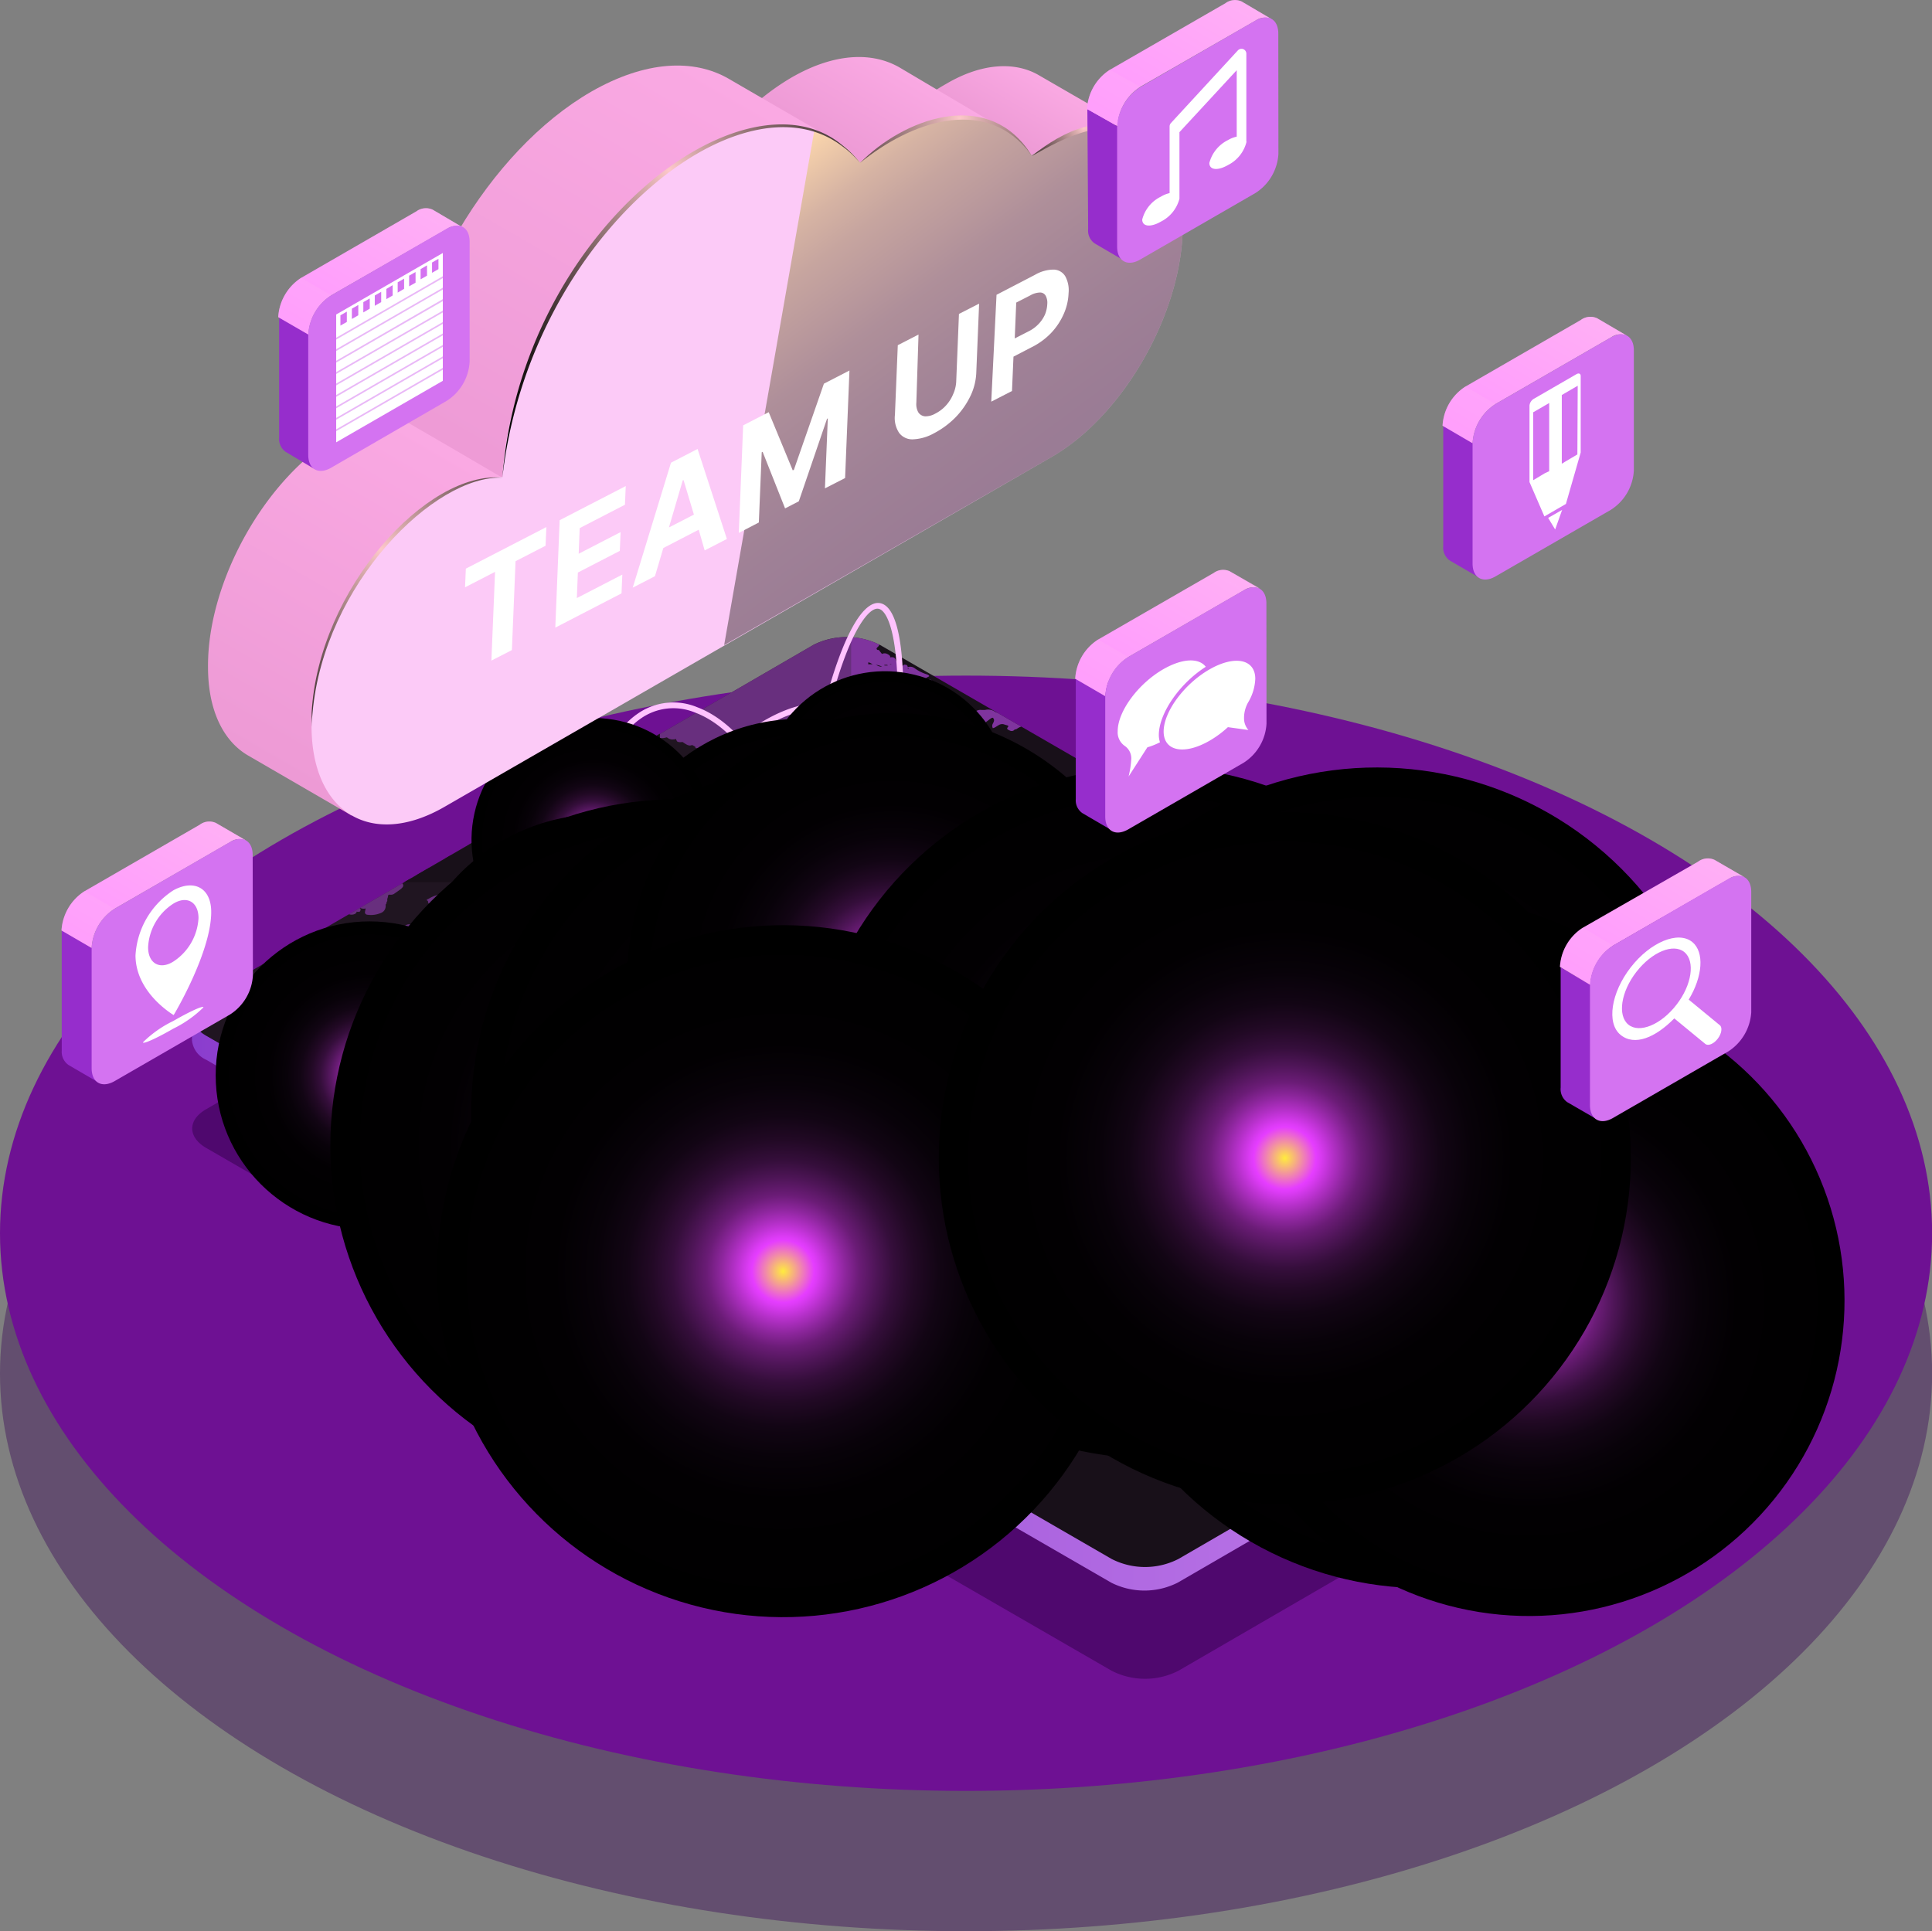 <svg xmlns="http://www.w3.org/2000/svg" xmlns:xlink="http://www.w3.org/1999/xlink" viewBox="0 0 168.67 168.62"><rect x="0" y="0" width="168.67" height="168.62" fill="#808080" stroke="none"/><defs><linearGradient id="Áåçûìÿííûé_ãðàäèåíò_1832" x1="16.75" y1="113.8" x2="157.1" y2="113.8" gradientUnits="userSpaceOnUse"><stop offset="0" stop-color="#8b3dce"/><stop offset="1" stop-color="#cb89f0"/></linearGradient><clipPath id="clip-path"><path d="M155.88,102c1.62.94,1.62,2.45,0,3.38l-53,30.74a6.41,6.41,0,0,1-5.83,0L18,90.43c-1.62-.93-1.63-2.44,0-3.37L71,56.32a6.46,6.46,0,0,1,5.84,0Z" fill="#181019"/></clipPath><radialGradient id="Áåçûìÿííûé_ãðàäèåíò_223" cx="77.27" cy="69.49" r="10.88" gradientTransform="translate(126.86 -21.84) rotate(76.54)" gradientUnits="userSpaceOnUse"><stop offset="0" stop-color="#ffec3d"/><stop offset="0.09" stop-color="#e53dff"/><stop offset="0.1" stop-color="#dd3bf6"/><stop offset="0.14" stop-color="#b430c8"/><stop offset="0.18" stop-color="#8d269d"/><stop offset="0.22" stop-color="#6b1c77"/><stop offset="0.27" stop-color="#4e1557"/><stop offset="0.32" stop-color="#350e3b"/><stop offset="0.38" stop-color="#220925"/><stop offset="0.45" stop-color="#120514"/><stop offset="0.54" stop-color="#080209"/><stop offset="0.66" stop-color="#020002"/><stop offset="1"/></radialGradient><radialGradient id="Áåçûìÿííûé_ãðàäèåíò_223-2" cx="69.82" cy="79.68" r="16.91" gradientTransform="matrix(1, 0, 0, 1, 0, 0)" xlink:href="#Áåçûìÿííûé_ãðàäèåíò_223"/><radialGradient id="Áåçûìÿííûé_ãðàäèåíò_223-3" cx="51.8" cy="73.33" r="10.64" gradientTransform="translate(115.48 10.04) rotate(80.41)" xlink:href="#Áåçûìÿííûé_ãðàäèåíò_223"/><radialGradient id="Áåçûìÿííûé_ãðàäèåíò_223-4" cx="52.55" cy="88.49" r="17.41" gradientTransform="matrix(1, 0, 0, 1, 0, 0)" xlink:href="#Áåçûìÿííûé_ãðàäèåíò_223"/><radialGradient id="Áåçûìÿííûé_ãðàäèåíò_223-5" cx="32.27" cy="93.89" r="13.44" gradientTransform="matrix(1, 0, 0, 1, 0, 0)" xlink:href="#Áåçûìÿííûé_ãðàäèåíò_223"/><radialGradient id="Áåçûìÿííûé_ãðàäèåíò_223-6" cx="59.05" cy="100" r="30.21" gradientTransform="matrix(1, 0, 0, 1, 0, 0)" xlink:href="#Áåçûìÿííûé_ãðàäèåíò_223"/><radialGradient id="Áåçûìÿííûé_ãðàäèåíò_223-7" cx="71.34" cy="97.2" r="30.21" gradientTransform="matrix(1, 0, 0, 1, 0, 0)" xlink:href="#Áåçûìÿííûé_ãðàäèåíò_223"/><radialGradient id="Áåçûìÿííûé_ãðàäèåíò_223-8" cx="77.97" cy="85.48" r="23.22" gradientTransform="matrix(1, 0, 0, 1, 0, 0)" xlink:href="#Áåçûìÿííûé_ãðàäèåíò_223"/><radialGradient id="Áåçûìÿííûé_ãðàäèåíò_223-9" cx="100.61" cy="97.13" r="30.21" gradientTransform="translate(43.87 -30.69) rotate(22.07)" xlink:href="#Áåçûìÿííûé_ãðàäèåíò_223"/><radialGradient id="Áåçûìÿííûé_ãðàäèåíò_223-10" cx="120.2" cy="97.22" r="30.21" gradientTransform="translate(103.95 -56.52) rotate(45)" xlink:href="#Áåçûìÿííûé_ãðàäèåíò_223"/><radialGradient id="Áåçûìÿííûé_ãðàäèåíò_223-11" cx="124.32" cy="108.46" r="30.21" gradientTransform="matrix(1, 0, 0, 1, 0, 0)" xlink:href="#Áåçûìÿííûé_ãðàäèåíò_223"/><radialGradient id="Áåçûìÿííûé_ãðàäèåíò_223-12" cx="133.49" cy="113.56" r="27.54" gradientTransform="translate(224.43 -36.26) rotate(80.87)" xlink:href="#Áåçûìÿííûé_ãðàäèåíò_223"/><linearGradient id="Áåçûìÿííûé_ãðàäèåíò_205" x1="91.99" y1="7.31" x2="88.78" y2="12.87" gradientUnits="userSpaceOnUse"><stop offset="0" stop-color="#faa9e3"/><stop offset="1" stop-color="#ed9ad5"/></linearGradient><linearGradient id="Áåçûìÿííûé_ãðàäèåíò_205-2" x1="79.05" y1="6.19" x2="74.58" y2="13.93" xlink:href="#Áåçûìÿííûé_ãðàäèåíò_205"/><linearGradient id="Áåçûìÿííûé_ãðàäèåíò_205-3" x1="62.21" y1="6.06" x2="41.08" y2="42.66" xlink:href="#Áåçûìÿííûé_ãðàäèåíò_205"/><linearGradient id="Áåçûìÿííûé_ãðàäèåíò_205-4" x1="37.99" y1="38.29" x2="21.92" y2="66.13" xlink:href="#Áåçûìÿííûé_ãðàäèåíò_205"/><linearGradient id="Áåçûìÿííûé_ãðàäèåíò_226" x1="66.9" y1="14.06" x2="108.11" y2="69.5" gradientUnits="userSpaceOnUse"><stop offset="0" stop-color="#ffec3d"/><stop offset="0.01" stop-color="#f6e33b"/><stop offset="0.05" stop-color="#c8b930"/><stop offset="0.09" stop-color="#9d9126"/><stop offset="0.14" stop-color="#776e1c"/><stop offset="0.2" stop-color="#575015"/><stop offset="0.25" stop-color="#3b370e"/><stop offset="0.32" stop-color="#252309"/><stop offset="0.4" stop-color="#141305"/><stop offset="0.49" stop-color="#090802"/><stop offset="0.63" stop-color="#020200"/><stop offset="1"/></linearGradient><radialGradient id="Áåçûìÿííûé_ãðàäèåíò_215" cx="94.62" cy="11.15" r="10.1" gradientUnits="userSpaceOnUse"><stop offset="0" stop-color="#fdc8ca"/><stop offset="0.08" stop-color="#d8abac"/><stop offset="0.22" stop-color="#9f7e7f"/><stop offset="0.36" stop-color="#6f5758"/><stop offset="0.5" stop-color="#473838"/><stop offset="0.63" stop-color="#281f20"/><stop offset="0.76" stop-color="#120e0e"/><stop offset="0.89" stop-color="#050404"/><stop offset="1"/></radialGradient><radialGradient id="Áåçûìÿííûé_ãðàäèåíò_215-2" cx="33.25" cy="47.95" r="29.76" xlink:href="#Áåçûìÿííûé_ãðàäèåíò_215"/><radialGradient id="Áåçûìÿííûé_ãðàäèåíò_215-3" cx="58.42" cy="14.86" r="30.85" xlink:href="#Áåçûìÿííûé_ãðàäèåíò_215"/><radialGradient id="Áåçûìÿííûé_ãðàäèåíò_215-4" cx="83.79" cy="10.35" r="23.33" xlink:href="#Áåçûìÿííûé_ãðàäèåíò_215"/><linearGradient id="Áåçûìÿííûé_ãðàäèåíò_51" x1="106.49" y1="-0.97" x2="99.05" y2="11.91" gradientUnits="userSpaceOnUse"><stop offset="0" stop-color="#ffaff5"/><stop offset="1" stop-color="#ff98ff"/></linearGradient><linearGradient id="Áåçûìÿííûé_ãðàäèåíò_51-2" x1="105.45" y1="48.78" x2="98.02" y2="61.66" xlink:href="#Áåçûìÿííûé_ãðàäèåíò_51"/><linearGradient id="Áåçûìÿííûé_ãðàäèåíò_51-3" x1="137.53" y1="26.69" x2="130.09" y2="39.57" xlink:href="#Áåçûìÿííûé_ãðàäèåíò_51"/><linearGradient id="Áåçûìÿííûé_ãðàäèåíò_51-4" x1="35.87" y1="17.2" x2="28.44" y2="30.08" xlink:href="#Áåçûìÿííûé_ãðàäèåíò_51"/><linearGradient id="Áåçûìÿííûé_ãðàäèåíò_51-5" x1="16.95" y1="70.76" x2="9.52" y2="83.63" xlink:href="#Áåçûìÿííûé_ãðàäèåíò_51"/><linearGradient id="Áåçûìÿííûé_ãðàäèåíò_51-6" x1="64.69" y1="108.03" x2="57.25" y2="120.91" xlink:href="#Áåçûìÿííûé_ãðàäèåíò_51"/><radialGradient id="Áåçûìÿííûé_ãðàäèåíò_223-13" cx="68.37" cy="111" r="30.21" gradientTransform="translate(160.14 18.41) rotate(76.38)" xlink:href="#Áåçûìÿííûé_ãðàäèåíò_223"/><linearGradient id="Áåçûìÿííûé_ãðàäèåíò_51-7" x1="108.14" y1="97.98" x2="100.71" y2="110.86" xlink:href="#Áåçûìÿííûé_ãðàäèåíò_51"/><radialGradient id="Áåçûìÿííûé_ãðàäèåíò_223-14" cx="112.17" cy="101.12" r="30.21" gradientTransform="matrix(1, 0, 0, 1, 0, 0)" xlink:href="#Áåçûìÿííûé_ãðàäèåíò_223"/><linearGradient id="Áåçûìÿííûé_ãðàäèåíò_51-8" x1="147.78" y1="73.98" x2="140.34" y2="86.85" xlink:href="#Áåçûìÿííûé_ãðàäèåíò_51"/></defs><title>teamup</title><g style="isolation:isolate"><g id="Layer_2" data-name="Layer 2"><g id="_0" data-name="0"><ellipse cx="84.34" cy="119.93" rx="84.34" ry="48.69" fill="#380357" opacity="0.4" style="mix-blend-mode:multiply"/><ellipse cx="84.34" cy="107.68" rx="84.34" ry="48.69" fill="#6e1193"/><g opacity="0.6" style="mix-blend-mode:multiply"><path d="M155.88,111.76c1.62.94,1.62,2.45,0,3.38l-53,30.74a6.41,6.41,0,0,1-5.83,0L18,100.23c-1.62-.94-1.63-2.45,0-3.38L71,66.12a6.4,6.4,0,0,1,5.84,0Z" fill="#3a0155"/></g><path d="M16.76,88.73v2.1A2.08,2.08,0,0,0,18,92.53L97,138.18a6.44,6.44,0,0,0,5.83,0l53-30.74a2,2,0,0,0,1.2-1.67v-2.1Z" fill="url(#Áåçûìÿííûé_ãðàäèåíò_1832)"/><path d="M155.88,102c1.62.94,1.62,2.45,0,3.38l-53,30.74a6.41,6.41,0,0,1-5.83,0L18,90.43c-1.62-.93-1.63-2.44,0-3.37L71,56.32a6.46,6.46,0,0,1,5.84,0Z" fill="#181019"/><g clip-path="url(#clip-path)"><path d="M49,98.31a1.7,1.7,0,0,1-1.3,0,2.36,2.36,0,0,0-.53-.1,3.69,3.69,0,0,1-.46-.08c-.16-.05-.24-.09-.26-.15s0-.11.15-.17a.9.9,0,0,1,.21-.08.75.75,0,0,0,.18-.07l.08-.08a.19.19,0,0,1,.15,0,.33.33,0,0,1,.21.07A3.33,3.33,0,0,0,49,98.31Zm88.52,15.41-.12.08-.07,0-.06,0c-.1,0-.2.12-.19.23a.09.09,0,0,0,.07.09.13.13,0,0,0,.09,0,.48.48,0,0,0,.18-.06.51.51,0,0,0,.16-.17l.05-.07s0-.05,0-.09l0-.08C137.5,113.71,137.49,113.71,137.48,113.72ZM70.56,51.13a.23.23,0,0,0,.12-.2.3.3,0,0,0-.2-.22.56.56,0,0,0-.32-.11.12.12,0,0,0-.1,0c-.13.15,0,.25.11.34a.77.77,0,0,1,.13.12.21.21,0,0,0,.14.08Zm4.83,2.66a.07.07,0,0,1-.09,0l-.08,0s0,0,0-.05-.09-.08-.15-.06a1.46,1.46,0,0,0-.4.15c-.09,0-.13.1-.12.16a.42.42,0,0,0,.23.23.9.9,0,0,0,.37,0,.33.33,0,0,0,.24,0,.33.33,0,0,1,.15,0,1,1,0,0,0,.36-.07.13.13,0,0,0,.06-.18.32.32,0,0,0-.23-.19A.51.51,0,0,0,75.39,53.79Zm-1.93-.62c0-.07-.32-.34-.95-.65a.34.34,0,0,0-.31,0l0,0c-.1.11-.08.18,0,.23s.26.1.38.15a3.76,3.76,0,0,0,.82.25ZM62.14,79.41c.09-.06,0-.12,0-.17a.62.62,0,0,1,.05-.14c0-.07,0-.08,0-.08L62,79h-.17a.25.25,0,0,0-.17,0h-.2a.09.09,0,0,0-.08,0,.87.87,0,0,1-.87,0,.26.26,0,0,0-.23,0h0a.2.2,0,0,0-.11,0,.73.73,0,0,0-.38.06.27.27,0,0,0-.14,0,.74.74,0,0,0-.39.07.31.31,0,0,0-.15,0,1,1,0,0,1-.29,0,1.18,1.18,0,0,0-.27,0,.83.83,0,0,0-.32,0,.46.46,0,0,1-.38,0c-.05,0-.11-.06-.18,0a.33.33,0,0,0-.24,0c-.05,0-.05.07-.06.12v.05c-.11.09,0,.16.06.22s.13.19.25.27l.14.11a1.68,1.68,0,0,0,.44.29c.26.14.5.28.55.48-.18.12,0,.23,0,.31a.66.66,0,0,0,.31.14.27.27,0,0,0,.16,0,.19.19,0,0,0,.08-.07.49.49,0,0,1,.19-.21c.09-.05.24-.09.56,0a.62.62,0,0,0,.41,0c.09,0,.1-.13,0-.25s0-.06,0-.08.1-.1,0-.15c.09-.06.07-.13,0-.2v-.06c.09-.1,0-.16-.08-.22a.22.22,0,0,1-.09-.07l.18,0a.78.78,0,0,1,.52,0,1.32,1.32,0,0,0,.83-.21A.58.58,0,0,0,62.14,79.41ZM34.37,100.93a.4.4,0,0,0-.34,0,.53.53,0,0,0-.12.1c-.15.18,0,.27.1.35s.13.09.13.15a.79.79,0,0,0-.16.08c-.13.07-.11.17-.09.26a.22.22,0,0,1,0,.14c0,.07,0,.13,0,.17a.61.61,0,0,0,.37.09.85.85,0,0,0,.59,0,.28.28,0,0,0,.13-.17s0-.08,0-.08l0-.14a.24.24,0,0,1,.09-.16c.08-.08.16-.16.11-.25a.72.72,0,0,0-.38-.18l0,0a.3.3,0,0,1-.18-.07s0-.06,0-.1.08-.08,0-.13A.32.32,0,0,0,34.37,100.93ZM70.76,77.56c-.06.07-.17.18,0,.28a.25.25,0,0,0,.29,0s0,0,0-.06.09-.16,0-.25a.28.28,0,0,0-.17,0,.13.13,0,0,0-.09,0Zm-35.92-6.1,0,.05-.06.07s-.1.08-.07.13a.45.45,0,0,0,.25.06h.87a5.07,5.07,0,0,0,.59-.26c.3-.17.18-.27,0-.46l-.05,0a.12.12,0,0,0-.06-.14.28.28,0,0,0-.12,0l-.39.11a2.49,2.49,0,0,0-.65.23A.58.58,0,0,0,34.84,71.46Zm5.56,0c-.09,0-.18,0-.22-.1a.86.86,0,0,1-.5-.17.29.29,0,0,1-.13-.34c-.1,0-.07-.1,0-.13-.16-.21,0-.39.17-.57s.08-.17,0-.27a.15.15,0,0,0-.08,0h0a.48.48,0,0,1-.36.06,3.05,3.05,0,0,1-1.17-.4.13.13,0,0,1,0-.12,4.82,4.82,0,0,1,.51-.4c.29-.16.52-.11,1.2,0a1.68,1.68,0,0,0,1-.12l.08-.05c.1-.09.13-.12.06-.15a.24.24,0,0,0-.26,0l-.07,0,0,0a1.12,1.12,0,0,1-.86,0l-.14,0-.17-.05a.24.24,0,0,0-.15,0,.63.63,0,0,1-.33,0c-.06-.05,0-.11.06-.2s0,0,0-.06l0,0a2,2,0,0,1-.41.16,1.75,1.75,0,0,0-.42.16.45.45,0,0,0-.13.1.23.23,0,0,1-.27,0l-.09,0a.24.24,0,0,1-.11,0,.15.15,0,0,0-.21,0l-.09,0c-.07.07,0,.11,0,.16s.14.11.09.19a.65.65,0,0,1-.39,0,.9.9,0,0,0-.23,0,.36.36,0,0,0,.15.06.48.48,0,0,1,.23.1l-.15.08a.46.46,0,0,0-.12.12.59.59,0,0,1-.25.2,2.06,2.06,0,0,1-.87.27.49.49,0,0,1-.34,0l-.14,0s.45-.33.45-.33l.87-.5.58-.34.07,0,.09,0,1.91-1.1,2.5-1.45L43,65.37a.71.71,0,0,1,.22.18,1,1,0,0,1,.27.36s.07.06,0,.09,0,0,0,.06,0,.06-.07.09l-.32.19-.2.09-.18.08c-.06,0-.09.07-.09.11s.08.1.22.14a.73.73,0,0,1,.27.11.59.59,0,0,1,.34,0c.11,0,.11.12.12.2a.36.36,0,0,0,0,.11c.07,0,.1.08.08.13s0,.19-.08.26l-.07.06-.3.24,0,0a.31.31,0,0,1,.23,0h.11a.5.5,0,0,1,.28,0A.11.11,0,0,1,44,68l.25.09a.36.36,0,0,1,.09-.12c0-.08,0-.13,0-.17a.5.5,0,0,1,.27,0c.61.14.83.42.62.78a2.52,2.52,0,0,1-.17.42.2.2,0,0,1,0,.23l0,.07s0,0,0,.08a.22.22,0,0,1-.1.18.4.4,0,0,1-.13,0,.38.38,0,0,1-.35-.17.28.28,0,0,0-.2-.13l-.12,0a1.19,1.19,0,0,1-.21.1l-.14.06a.17.17,0,0,0-.07.08c0,.1,0,.16,0,.19s-.18,0-.44,0c0,.09,0,.15,0,.19a.64.64,0,0,1-.4,0l-.12,0s0,0,0,.05.1.09.19.13.19.1.19.15,0,0-.06.08l-.09,0-.54.23c-.62.27-.69.3-.78.25l-.16,0c.11.11,0,.19-.05.22a.73.73,0,0,1-.38.08l-.11,0-.15.06s0,0,0,0,0,.06.2.12a.21.21,0,0,1,.14.23c.08.08.07.15,0,.2a.52.52,0,0,1-.13.06l-.11.05,0,0a.65.65,0,0,0,.59,0,.93.93,0,0,1,.47-.06.48.48,0,0,1,.34.26s0,.06,0,.07,0,0,.08,0,0,0,0-.07-.06,0-.07-.07a.45.45,0,0,0-.07-.1L41.94,72a1.13,1.13,0,0,0,.58,0,.23.23,0,0,0,.12-.16s0,0,0-.06a.69.69,0,0,1,.36,0l.13,0a.89.89,0,0,0,.21-.06.21.21,0,0,0,.1-.18c0-.28.35-.57.63-.83a.35.35,0,0,0,.08-.13.72.72,0,0,1,.28-.34l.17-.07.05,0a.25.25,0,0,1,.17,0,.22.22,0,0,1,.2,0,.25.25,0,0,1,.23,0l.16,0a1.83,1.83,0,0,1,1.45,0c.07,0,.13.07.1.12a.11.11,0,0,1,.05,0,.05.05,0,0,1,0,0s0,.06,0,.08,0,.06,0,.07,0,.06,0,.08.1.09.1.08,0,0,.06-.07a.42.42,0,0,1,.11-.13.48.48,0,0,1,.25,0c.13,0,.26,0,.31.15s0,.12-.07.17l-.11,0-.09,0c0,.05.1.07.18.1.29.08.27.13.15.28l-.1.15a1,1,0,0,1-.37.39,1.19,1.19,0,0,1-.48.14.27.27,0,0,1-.17.06.41.41,0,0,1-.12,0l-.11.09a4,4,0,0,1-.61.46l-.09,0a12.46,12.46,0,0,0-1.09.71l-.31.21a.38.38,0,0,1-.4,0c-.11,0-.19-.08-.22-.06s0,.06-.05.1l0,.07c0,.09,0,.15,0,.19a1,1,0,0,1-.41,0,.32.32,0,0,1-.2,0,.4.4,0,0,1-.18.15,1.35,1.35,0,0,1-.7.18,1,1,0,0,1-.64-.2l-.05-.06a.15.15,0,0,0-.11-.11.73.73,0,0,1-.41,0,.52.52,0,0,1-.37-.39c-.08-.12-.28-.17-.6-.25s-.4-.1-.67-.19c-.44-.14-.59-.11-.66-.07a.5.5,0,0,0-.14.15.67.67,0,0,1-.16.19l-.05,0-.07.06a.35.35,0,0,1-.25,0H38a.31.31,0,0,1-.23,0,.35.35,0,0,1-.34,0,1.39,1.39,0,0,1-.27,0H36.9a1,1,0,0,1-.51,0,.46.46,0,0,1-.27-.22.39.39,0,0,1-.28,0q-.09-.06,0-.18c0-.06,0-.08,0-.09a1.54,1.54,0,0,1,.37-.32,1.46,1.46,0,0,1,.64-.18.73.73,0,0,1,.34,0,.68.68,0,0,1,.33,0A.44.44,0,0,1,38,72l.24.19.09.06.11-.15.06-.09a.36.36,0,0,1,.13-.3.14.14,0,0,1,.07-.16.43.43,0,0,1,.25,0,2.81,2.81,0,0,0,.29,0,2.24,2.24,0,0,1,.68,0,.39.39,0,0,0,.31,0ZM71,76.19a.23.23,0,0,0-.14.18.13.13,0,0,0,.08.1.61.61,0,0,0,.4,0,.47.47,0,0,1,.16,0c.19-.1.09-.17,0-.21a.51.51,0,0,0-.27-.09A.43.43,0,0,0,71,76.19Zm-17.3-4.64a.2.2,0,0,1,.15,0,.28.28,0,0,1,.2.08.33.33,0,0,0,.18.07.27.27,0,0,0,.19,0,.48.48,0,0,1,.22-.05.38.38,0,0,1,.18.09.34.34,0,0,0,.19.09.35.35,0,0,0,.18,0l.13-.1a1.56,1.56,0,0,0,.36.19.15.15,0,0,0,.08,0l.18-.13c-.09-.1-.14-.17-.05-.22a1.44,1.44,0,0,1,.56-.08,1.42,1.42,0,0,1,1.05.13.43.43,0,0,0,.23,0c.15,0,.35,0,.44.11a1.88,1.88,0,0,1,.18-.12,1.49,1.49,0,0,1,.39-.12,1.07,1.07,0,0,0,.27-.06.76.76,0,0,1,.75.11.18.18,0,0,0,.07,0,.47.47,0,0,1,.47,0,.86.86,0,0,1,.39,0,.48.48,0,0,1,.17,0l.07,0a.56.56,0,0,1,.3.09c.07.08,0,.19-.11.3A.71.71,0,0,0,61,72a2.79,2.79,0,0,0,.39-.1,4.06,4.06,0,0,1,.82-.17c0,.08,0,.09,0,.11l-.1.08-.24.18c-.18.13-.21.16-.17.18a.31.31,0,0,1,.15,0,.19.19,0,0,1,.14.1.26.26,0,0,0,.07.11,2.66,2.66,0,0,0,1.05,0h.07c.32,0,.46-.06.51,0a.6.6,0,0,0,.24.09h0a.4.4,0,0,0,.1-.12l.07-.1a.18.18,0,0,1,.07,0,.17.17,0,0,1,.14,0,1.57,1.57,0,0,0,.59.07,1.27,1.27,0,0,1,.78.16c.46-.2.5-.21.76,0l.13-.09a.39.39,0,0,1,.1-.08.4.4,0,0,1,.25,0,.31.31,0,0,1,.23,0,.9.9,0,0,1,.39,0,.25.25,0,0,1,.17.13l.06,0c.13.07.24.13.24.21s0,.09-.12.13l-.09,0a1.56,1.56,0,0,1,.49.54.08.08,0,0,1,0,.07l-.08,0h0s0,.06,0,.07a.81.81,0,0,1,.35.31c.06.08.14.17.05.22s-.17,0-.35,0h-.1A2,2,0,0,1,67,74,.77.77,0,0,0,66.5,74a1.26,1.26,0,0,1-.39,0,1.41,1.41,0,0,1-.31.07,1.06,1.06,0,0,0-.38.1l-.07,0,.18,0c.18,0,.29,0,.32.06s0,.1-.1.18-.09.07,0,.11l.07,0a.3.3,0,0,0,.11,0,.37.37,0,0,1,.4,0,1.11,1.11,0,0,0,1,.07,2.12,2.12,0,0,1,.76-.09h0a.42.42,0,0,1,.39.18.34.34,0,0,0,.15.14,1,1,0,0,1,.53,0,1,1,0,0,1,.65.38.34.34,0,0,0,.24.15.29.29,0,0,1,.28.21.25.25,0,0,0,.12.15s0,.07,0,.09a.38.38,0,0,1-.22,0,1.51,1.51,0,0,0-1.14.18.39.39,0,0,1-.19,0h-.06a.29.29,0,0,1-.22,0,.54.54,0,0,1-.31,0h-.06l-.1,0s0,0,0,0,0,0,.14.06a.29.29,0,0,1,.22,0,.9.9,0,0,1,.49,0,.13.13,0,0,1,.09,0h0a.55.55,0,0,1,.31,0h.12a1,1,0,0,1,.83.14l.07,0c.08,0,.2.09.08.19l-.07.06a.46.46,0,0,1-.35,0,3.49,3.49,0,0,1-1.43.38h-.31c-.25,0-.39-.05-.45,0s-.08.1-.06.19a.15.15,0,0,1-.08.15.58.58,0,0,1-.43,0,1.54,1.54,0,0,0-.31,0,1.12,1.12,0,0,1-.32,0,1,1,0,0,0-.26,0c-.2,0-.45,0-.53-.19l-.47,0a.29.29,0,0,1-.24,0,1.65,1.65,0,0,1-.51-.08.89.89,0,0,0-.64,0c-.07,0,0,.08,0,.13s.06.1,0,.16a.93.93,0,0,1-.2.07l-.1,0-.16,0s-.05.08,0,.15,0,.25-.22.36a1.65,1.65,0,0,1-1.19.15c-.29-.08-.42-.26-.36-.47s-.06-.1-.1-.12-.14-.1-.14-.15,0-.07.09-.11l.16-.07L62,77a3.53,3.53,0,0,0,.52-.22.71.71,0,0,0,.14-.1c0-.18.06-.31.23-.4l.11,0s-.07,0-.14,0a.32.32,0,0,1-.17-.06.37.37,0,0,1-.33,0,.4.4,0,0,1-.24,0,.1.1,0,0,1-.07-.11S62,76,62,76s0,0,0,0,0-.07,0-.08,0-.06,0-.08,0-.06,0-.07,0-.06,0-.08,0-.06,0-.07,0-.07,0-.08,0-.06,0-.08a1.14,1.14,0,0,0-.11-.11c-.12-.09-.24-.19-.15-.33-.09,0-.08-.08-.06-.12a3.81,3.81,0,0,0-.65-.22,5.45,5.45,0,0,1-.61-.2.84.84,0,0,1-.33,0,5,5,0,0,1-1.16,0,.71.71,0,0,0-.48,0,.25.25,0,0,0-.13.18.08.08,0,0,1,0,.12.12.12,0,0,1-.06.18.28.28,0,0,1-.3,0l-.12-.06c-.12-.06-.24-.11-.25-.18s.09-.14.33-.29a.43.43,0,0,0-.39-.06.3.3,0,0,1-.25,0c-.29.08-.53.14-.73,0a.94.94,0,0,1-.66,0,.77.77,0,0,0-.56,0l0,0h-.09a.76.76,0,0,1,.41.14c.08.08,0,.18,0,.28s0,.15,0,.21a.68.68,0,0,1,0,.13.94.94,0,0,0,0,.16c-.45,0-.65,0-.73-.07s0-.12,0-.23a1,1,0,0,0-.3.08.64.64,0,0,1-.18.06l-.05,0h.19c.11,0,.27,0,.27.11a.11.11,0,0,1,0,.09.78.78,0,0,1-.31,0,.33.33,0,0,0-.14,0l-.06.05-.1.1a.79.79,0,0,1-.31.08,1,1,0,0,0-.27.07,2,2,0,0,0-.51.23L53,76l-.18.11-.22.12-.08.05-.08,0a.58.58,0,0,1-.29.09.22.22,0,0,1-.16,0,.28.28,0,0,1-.2,0,.45.45,0,0,1-.23,0,.21.21,0,0,0-.16,0,.58.58,0,0,1-.24.25,1.2,1.2,0,0,1-.87.08.66.66,0,0,1-.46,0,.41.41,0,0,1-.27,0,.59.59,0,0,1-.37-.08c-.22-.13-.09-.23,0-.31l.17-.09-.41.06-.39.07a.21.21,0,0,1-.12,0h-.05l-.09,0-.5-.26-.46-.24a4.7,4.7,0,0,1-1.17-1.09.15.15,0,0,0-.06,0c-.07,0-.17-.12,0-.2a1.49,1.49,0,0,1-.12-.82.15.15,0,0,1-.11-.07c0-.08.15-.17.58-.43l.44-.27a.4.4,0,0,1,.26-.08c.08,0,.11.08.15.17l0,.09a.52.52,0,0,1,.09.43,2.11,2.11,0,0,0,.15.15l.28.32a.94.94,0,0,0,.67.38.6.6,0,0,1,.43.22c.11.12.17.14.19.14a.36.36,0,0,0,.11-.06c-.09,0-.06-.09,0-.12a.29.29,0,0,1,0-.1c0-.1,0-.18-.36-.16a1.14,1.14,0,0,1-.64-.26L48.11,74c-.08,0-.09-.1,0-.14a.2.2,0,0,1,.08,0l.08,0s0,0,0,0a.45.45,0,0,1-.28,0s0-.08,0-.18,0,0,0,0-.26-.09-.27-.15,0-.09.15-.15.09-.16.1-.27c0-.34,0-.41.45-.73l.23-.19a.24.24,0,0,1,.09-.07c.06,0,.12,0,.2,0L49,72l.2.06.12,0a.21.21,0,0,1-.09-.14c0-.12.16-.23.33-.33a5.17,5.17,0,0,1,1.59-.57l.45.07.24,0,.27,0h.06c.26,0,.4,0,.45.1s0,.17-.24.39a1.82,1.82,0,0,0,.38-.11A1.31,1.31,0,0,1,53.72,71.55Zm6.1,0,.08,0s0-.06,0-.07l-.06,0S59.8,71.6,59.82,71.6ZM31.2,73.05a.17.17,0,0,1,.09-.22.53.53,0,0,1,.26-.06.3.3,0,0,1,.23,0,.31.31,0,0,1,.27,0l.08,0a.61.61,0,0,1-.39-.1.08.08,0,0,1,0-.1l-.09,0a3.79,3.79,0,0,1-.54-.2,5.25,5.25,0,0,1,.62-.4,1.33,1.33,0,0,1,.22-.12l0,0,.36-.22a.74.74,0,0,1,.16-.08l.5-.29.69-.4.37-.21a3,3,0,0,0,.38.18c.2.08.39.16.37.33a2.77,2.77,0,0,1-.69.78.2.2,0,0,1-.13,0,.26.26,0,0,1-.16-.11s-.08-.08-.11-.07h-.29a.56.56,0,0,1-.32,0c-.06,0-.07-.1,0-.19s0-.05,0-.05a1.06,1.06,0,0,0-.73.19l-.15.09-.14.08a1.17,1.17,0,0,1,.91.35.26.26,0,0,1-.09.41.71.71,0,0,1-.28.08,1,1,0,0,1-.17,0h-.11c.08.15,0,.31-.18.43a1.06,1.06,0,0,1-.38.12C31.53,73.18,31.25,73.19,31.2,73.05Zm.66-.58.27.09a.29.29,0,0,0-.19-.1Zm24.85,2.37a.33.33,0,0,0-.28,0l-.1,0a.09.09,0,0,0,0,.12c.29.62.29.63.33.63C57,75.28,56.91,75,56.71,74.84Zm7.84,5.43a0,0,0,0,0,0-.06,1.61,1.61,0,0,0-.47-.55c-.11-.09-.24,0-.33,0l-.1,0a.59.59,0,0,0-.16.06.11.11,0,0,0,0,.19,1.22,1.22,0,0,0,.86.34A.22.22,0,0,0,64.55,80.27Zm-2.79,0,0,.05c-.19.19,0,.35.1.44s.08.27.28.28a.34.34,0,0,0,.18,0,.35.35,0,0,0,.15-.17l0,0s0,0,0,0v-.16c0-.28,0-.55-.3-.56a.36.36,0,0,0-.25.06A.38.38,0,0,0,61.76,80.24ZM60.51,75a.9.9,0,0,0,.23-.19s.07-.08,0-.11-.14,0-.24,0h-.4a.48.48,0,0,0-.31,0,.18.18,0,0,0-.08.19s-.06,0-.14,0a1.14,1.14,0,0,0-.73.12.42.42,0,0,0-.2.2s0,.07,0,.07a.68.68,0,0,0,0,.15l0,.1a.89.89,0,0,0,.9.56,1,1,0,0,0,.48-.14.77.77,0,0,0,.31-.31v-.06a.18.18,0,0,0,0-.11c0-.15-.11-.22-.23-.29A.63.63,0,0,1,60,75,.68.68,0,0,0,60.51,75ZM33.16,75a1,1,0,0,1,.53-.07h.06a1,1,0,0,1,.47,0,.54.54,0,0,0,.45,0c-.15-.22-.22-.32-.12-.37s.23,0,.51,0a.63.63,0,0,1,.19,0,.32.32,0,0,0,.15,0,.08.08,0,0,0,0,0s0,0,0,0a1.7,1.7,0,0,1-.28,0,.13.13,0,0,1-.08,0,.43.43,0,0,0-.21-.08.37.37,0,0,0-.16,0l-.11.08-.07,0c-.21-.25-.26-.43-.09-.53a1.12,1.12,0,0,1,.56-.07l.3,0,.12,0,.15,0,.13,0a.14.14,0,0,0,0-.09c-.05-.1-.12-.21,0-.27l.08,0a1.3,1.3,0,0,1,1,.12c.33.18.64.35.92.53a2,2,0,0,0,.74.23V74s0-.08,0-.09a.2.2,0,0,1,.11,0,1,1,0,0,0,.46-.12.37.37,0,0,0,.13-.11s0,0,0-.05a.74.74,0,0,1,.34,0c.15,0,.37,0,.7,0a1.71,1.71,0,0,1,1.16.39,3.37,3.37,0,0,0,.31.21s0,0,0,.05-.16.23-.32.32a.87.87,0,0,1-.58.13h-.58a3.49,3.49,0,0,1-.56,0c-.36,0-.53-.18-.46-.35v-.12l-.11,0a.75.75,0,0,0-.21,0l.06.08a.11.11,0,0,1,0,.12.4.4,0,0,1-.22,0h-.07l-.08,0c.11.07.11.11.06.15a.43.43,0,0,1-.17,0l-.07,0s-.05.09,0,.12.12.07.28.1.34.1.38.19,0,.2-.18.29l-.38.2-.32.17a.76.76,0,0,1-.41.14.53.53,0,0,1-.34-.17.6.6,0,0,0-.42-.21c0-.1,0-.11,0-.14l0-.17c-.07,0,0-.11,0-.15a.52.52,0,0,0-.13.06.82.82,0,0,0-.2.17,1.12,1.12,0,0,1-.2.17,1.83,1.83,0,0,0-.31.24l-.14.12c-.18-.1-.25-.18-.29-.18s-.07,0-.13,0a.56.56,0,0,0,0,.08.26.26,0,0,1-.09.12.43.43,0,0,1-.32,0,.43.43,0,0,0-.11-.08l-.12.07a.24.24,0,0,1-.22,0c-.08-.05-.06-.1,0-.16a.13.13,0,0,0,0-.12,1.08,1.08,0,0,0-.32.09.87.87,0,0,1-.36.09q-.1,0-.12-.06s0-.09,0-.13.06-.06,0-.08a.62.62,0,0,0-.22,0l-.22,0a.32.32,0,0,0-.15,0c-.14,0-.32,0-.3-.16A.29.29,0,0,1,33.16,75Zm1.72.23c.23,0,.33,0,.4,0a.05.05,0,0,0,0,0,.11.11,0,0,0-.05,0A.63.63,0,0,0,34.9,75s0,.07,0,.1ZM64,78.85c.09,0,.08-.15,0-.25l-.1,0a.59.59,0,0,0-.45,0l-.13.07-.06,0s-.08.06-.08.09a.11.11,0,0,0,.06.06A1.17,1.17,0,0,0,64,78.85ZM45.7,69a.49.49,0,0,0-.2.05c-.17.1,0,.24.12.35a.93.93,0,0,1,.1.1.19.19,0,0,0,.14.07.37.37,0,0,0,.21-.06l.08,0,.11-.08c.06,0,.12-.08.1-.12s0,0-.09,0a.83.83,0,0,1-.27-.12A.6.6,0,0,0,45.7,69ZM26,80.66l.08,0a.17.17,0,0,0,.1,0,.11.11,0,0,0,0-.17c0-.06,0-.11-.09-.14a.1.1,0,0,1,0-.07.74.74,0,0,1,.15,0l.14,0a.39.39,0,0,0,.28,0c.06,0,.05-.09.05-.14s0,0,0-.06a1.09,1.09,0,0,1,.24.07.46.46,0,0,0,.43,0c.09-.05.08-.12.08-.19a.37.37,0,0,1,0-.11c0-.11-.1-.15-.2-.18s-.13,0-.14-.07,0-.08.09-.11a.17.17,0,0,0,.14,0c.12-.21-.07-.35-.25-.45l-.14,0c-.05,0-.11,0-.12,0s0-.07.06-.09,0,0,.1,0a.28.28,0,0,0,.23,0l.05,0a.73.73,0,0,0,.34,0,.66.66,0,0,0,.29,0,.05.05,0,0,0,0,0s0,0-.09-.08c-.29-.16-.27-.33-.25-.57.07-.09.09-.13,0-.17a.36.36,0,0,0-.22,0h-.13l-.07,0c-.1,0-.11-.05-.14-.11a.09.09,0,0,0,0-.07c0-.07-.13-.1-.23-.13s-.25-.07-.16-.19.07-.18,0-.22a.63.63,0,0,0-.43,0,.34.34,0,0,0-.26,0,.42.42,0,0,0-.22,0,.47.47,0,0,0-.3,0c-.07,0-.07.11-.08.17s-.08.17,0,.19.16.08.17.11,0,0,0,0a.84.84,0,0,1-.18.07,2.71,2.71,0,0,0-.3.13.31.31,0,0,0-.17.43,1.55,1.55,0,0,1,.07.23s0,.07,0,.1.05.22.14.32a.41.41,0,0,1,.13.2c-.08.06-.1.13-.07.19s-.07.11,0,.15c.23.18.23.35,0,.52s0,.09,0,.11,0,.08.07.12c0,.19.23.25.43.3A1.18,1.18,0,0,1,26,80.66Zm5.42,26.08-.31.14c-.2.12-.12.2.1.34-.11.11-.07.21,0,.31l.16,0c.42-.25.45-.44.13-.75C31.45,106.73,31.44,106.73,31.43,106.74Zm.26-21.46a3.89,3.89,0,0,1,.74-.14,6,6,0,0,0,.64.14l.38.08a.47.47,0,0,0,.33,0c.07,0,.07-.11.06-.19V85.1a.1.1,0,0,0,0-.15.21.21,0,0,0,.05-.23,1.27,1.27,0,0,0,.28-.08s.05,0,.06,0c.29-.36,0-.54-.31-.7s-.44-.24-.28-.44.06-.32-.05-.43a.43.43,0,0,1-.15-.28l.33-1.32q.14-.18,0-.27a1.23,1.23,0,0,0-.57-.09H33l-.9-.06-.68,0a1.52,1.52,0,0,0-.42.17,1.15,1.15,0,0,0-.32.27.53.53,0,0,1-.12.1c-.09.06-.17.06-.45.08s-.46,0-.87.06a.61.61,0,0,0-.35.05c-.2.17-.36.29-.49.41-.49.4-.73.61-.64.71a.5.5,0,0,0,.28,0,.83.83,0,0,1,.27.12.7.7,0,0,0,.4.15.52.52,0,0,1,.52.35,1.94,1.94,0,0,0,.34.44,1.29,1.29,0,0,1,.16.17,1.36,1.36,0,0,0,.46.37,1,1,0,0,1,.51.39c.11.16.16.25.2.31s.1.17.19.2A1.38,1.38,0,0,0,31.69,85.28ZM26,103.57a2,2,0,0,0-.34.28c-.13.14-.2.2-.15.25s.18.05.44.06a.79.79,0,0,0,.43-.08l.1,0a.66.66,0,0,0,.26-.06.12.12,0,0,0,.07-.14c0-.08.12-.28-.25-.37A.74.74,0,0,0,26,103.57ZM35.63,76.2a.53.53,0,0,0-.35,0,.14.14,0,0,0-.09.17c0,.15.12.4.43.4a1.16,1.16,0,0,0,.58-.14.47.47,0,0,0,.19-.18c-.09-.18-.32-.22-.52-.25Zm-9.58.25.17,0a.39.39,0,0,0,.26,0c.06,0,.05-.08.05-.14a.24.24,0,0,1,.08-.12.4.4,0,0,1,.25.1.6.6,0,0,0,.37.11.28.28,0,0,0,.21,0,.76.76,0,0,0,.34,0,.58.58,0,0,0,.35,0,.49.49,0,0,0,.19-.21,1.86,1.86,0,0,1,.28-.31c.25-.21,0-.33-.15-.43a.56.56,0,0,1-.17-.11.43.43,0,0,0-.21-.09.52.52,0,0,0-.3.08l-.06,0a.12.12,0,0,1,0-.08s0-.07,0-.11a.18.18,0,0,0,.08-.22.38.38,0,0,1,0-.1s-.06,0-.08,0l-.33.16-.4.2a1.38,1.38,0,0,0-.36.29c-.06,0-.06.07-.05.09s0,0,0,0a.36.36,0,0,0-.05.26v.09c-.08,0-.09.07-.05.11l-.11,0H26.2l-.13,0h-.33a.31.31,0,0,0-.27,0,.2.2,0,0,0-.07.21c0,.1,0,.14,0,.17l.14,0Zm4.54-2.06a.86.86,0,0,0,.34.07.3.3,0,0,0,.24.06.29.29,0,0,0,.26.08.48.48,0,0,0,.24.09.4.4,0,0,0,.15,0l.11-.06c.1-.06.22-.14.2-.24s-.28-.14-.39-.14a.82.82,0,0,0-.4-.08.41.41,0,0,0-.23-.06.4.4,0,0,0-.25,0,.32.32,0,0,0-.21,0,1.19,1.19,0,0,0-.56,0,.08.08,0,0,0-.05,0,.08.08,0,0,0,0,.09.57.57,0,0,0,.27.09A1.42,1.42,0,0,1,30.59,74.39Zm13.15,2.52a.55.55,0,0,0-.22,0,.48.48,0,0,1-.27,0s0-.06,0-.11a.38.38,0,0,0,0-.1c-.05-.11-.25-.18-.45-.18a.23.23,0,0,0-.14,0c-.1.05-.12.15-.06.19s.07.09,0,.14a.21.21,0,0,0-.09.1s-.1,0-.1,0,0-.09-.07-.12c.16-.22-.06-.37-.26-.5s-.29-.28-.29-.3-.06,0-.13-.06h-.17a.41.41,0,0,0-.25,0,.26.26,0,0,0-.1.11.36.36,0,0,1-.08.09.11.11,0,0,1-.09-.1c0-.07,0-.16-.2-.22a.32.32,0,0,0-.13.09.77.77,0,0,0-.2.33.55.55,0,0,1-.25.36.63.63,0,0,1-.22.09c-.08,0-.1.07-.09.11s.07.08.12.09A.09.09,0,0,1,40,77s0,0-.06.07l-.05.05a.1.1,0,0,1,0,0s-.08,0-.07.09,0,.06.1.08a.57.57,0,0,0,.31,0c.13,0,.15,0,.15,0l-.08,0-.1,0c-.07,0-.08.07-.07.1a.18.18,0,0,0,.13.06.4.4,0,0,0,.22,0,.48.48,0,0,0,.33,0,.44.44,0,0,1,.13,0l.45.13a.4.4,0,0,1,.28.21.13.13,0,0,1-.07.16.3.3,0,0,1-.18,0,1.5,1.5,0,0,0-.47,0,.63.63,0,0,0-.36,0c-.08,0-.08.13,0,.25s.52.28.8.28a.21.21,0,0,0,.16,0,1.34,1.34,0,0,0,.57.09,1.2,1.2,0,0,0,.46-.1,1.08,1.08,0,0,1,.51-.09c.2,0,.39.08.57.11a5.66,5.66,0,0,1,.82.16.66.66,0,0,0,.41,0,.16.16,0,0,0,.08-.2s0-.06,0-.09a.57.57,0,0,1,.08-.42c.19-.3,0-.53-.41-.65a.58.58,0,0,1-.4-.25A.76.76,0,0,0,43.74,76.91Zm-15.65.77.2-.06a2.11,2.11,0,0,0,.41-.15l.09-.06s0,0,0,0c-.41-.13-.65-.15-.8-.06a.4.4,0,0,0-.17.32.1.1,0,0,0,.07.07A.32.32,0,0,0,28.09,77.68Zm0,1.46a.56.56,0,0,0-.18,0c-.13.08-.1.21-.06.34a1.12,1.12,0,0,1,0,.32c0,.12,0,.19.05.23a1.11,1.11,0,0,0,.53,0h.14a.69.69,0,0,0,.26,0c.09-.06,0-.14,0-.16l-.25-.33-.1-.12C28.42,79.21,28.37,79.1,28.13,79.14Zm2.49-2.49a.83.83,0,0,1-.22-.53.52.52,0,0,1,.19-.2.46.46,0,0,1,.2,0,.72.72,0,0,1,.38.16,1.61,1.61,0,0,0,.51.25l.11,0a.54.54,0,0,1,.31,0,.21.21,0,0,1,.14.18c0,.08.09.13.13.13a.4.4,0,0,0,.2-.05.46.46,0,0,1,.29-.06.31.31,0,0,1,.2.11.23.23,0,0,1,.07-.09l0,0c.06,0,.07,0,0-.06s-.24-.17-.11-.24a.88.88,0,0,1,.39,0,1.37,1.37,0,0,1,1.33.37l.15.17c.52.57.52.59-.34,1.18l-.13.09a.52.52,0,0,1-.3.06c-.06,0-.09,0-.14,0a.19.19,0,0,0-.07.12.17.17,0,0,0,0,0l0,.07-.06.18,0,.09a.19.19,0,0,1-.07.19.19.19,0,0,1-.07.2l0,.16a.63.63,0,0,1-.34.55,2.21,2.21,0,0,1-1.25.19c-.11,0-.24-.1-.22-.23l.06-.32a.66.66,0,0,1-.35,0,.26.26,0,0,1-.2-.21c-.09.05-.05.08,0,.14s.11.07.11.12,0,.18-.08.23a.47.47,0,0,1-.26,0,.27.27,0,0,1-.14.19.68.68,0,0,1-.48.05.85.85,0,0,0-.64.12.51.51,0,0,1-.26.09.44.44,0,0,1-.28-.14.23.23,0,0,1,0-.35c.06-.06.05-.07.05-.07H29.2a.53.53,0,0,1-.27,0c-.05,0,0-.12.14-.26s0,0,0-.08a.77.77,0,0,1-.33,0,.2.2,0,0,1-.13-.08.58.58,0,0,0-.14-.12c-.15-.1-.33-.22,0-.41l.08,0s0,0-.05,0a.47.47,0,0,1-.19,0,.08.08,0,0,1,0-.09.26.26,0,0,0,0-.17c0-.1-.06-.21.1-.3l.08,0c.29-.11.58-.22.86,0a.16.16,0,0,0,.1,0s.08,0,.14,0l.11,0,.08,0,.08,0,.09-.06a.64.64,0,0,1,.49-.07.76.76,0,0,1,.34,0l.25,0a2,2,0,0,1,.77.16.36.36,0,0,0,.36,0l.07,0,.27-.14.22-.12c.05,0,.18-.1.16-.15a.36.36,0,0,0-.21-.06l-.26,0a.71.71,0,0,0-.2,0,.52.52,0,0,1-.3,0c-.07,0-.08-.1,0-.22s0-.1-.09-.11h-.18a2.55,2.55,0,0,0-.36,0h-.17l-.16,0c-.11,0-.24,0-.29-.08s-.05-.1,0-.17ZM89.43,93.54a.52.52,0,0,0-.35,0s0,0,0,0,0,.16.08.21a.3.3,0,0,0,.15,0,3.86,3.86,0,0,1,.93.11s.07,0,.09,0c-.09-.24-.34-.29-.57-.34A1.15,1.15,0,0,1,89.43,93.54Zm-.05-.35c0-.19-.18-.29-.42-.32a.2.2,0,0,0-.11,0,.1.1,0,0,0,0,.15s.15.17.51.17Zm3.84,1.86a2.22,2.22,0,0,0-.63.21.59.59,0,0,0-.23.21c0,.08,0,.13,0,.16a.52.52,0,0,0,.31,0h.09a.92.92,0,0,0,.48-.1.74.74,0,0,0,.19-.15,1.24,1.24,0,0,1,.18-.14c.07,0,.17-.1,0-.18a.47.47,0,0,0-.4,0Zm-2.78-1.8a.44.44,0,0,1,.25,0,.63.63,0,0,0,.35,0s0,0,0-.07,0-.07,0-.08a.42.42,0,0,0-.2,0h-.1a.74.74,0,0,0-.25,0A.77.77,0,0,1,90,93c0,.21,0,.3.15.33A.53.53,0,0,0,90.44,93.25Zm-1.87,2.48c-.15.08-.08.16,0,.21s.09.1.16.11a.45.45,0,0,0,.2-.06c.09-.06.21-.13.06-.22A.43.43,0,0,0,88.57,95.73ZM88,93.42a1.37,1.37,0,0,0,.58-.17l.17-.12a0,0,0,0,0,0,0,.25.25,0,0,0-.16,0,.59.59,0,0,0-.34.06.93.93,0,0,0-.15.13l-.07.06s0,.06,0,.12S88,93.42,88,93.42Zm4.11-.25a.34.34,0,0,0-.12.12s0,0,0,0c.57.09.57.09.59.08a.23.23,0,0,0-.16-.29A.57.57,0,0,0,92.07,93.17Zm2.36,1.38a.71.71,0,0,0,.44-.14,1,1,0,0,0,.2-.14l.19-.13a1,1,0,0,1,.49-.12A.41.41,0,0,0,96,94c.06,0,0-.09,0-.13s0,0,0-.07a.64.64,0,0,0,0-.07,1.72,1.72,0,0,0,.33-.26,1.72,1.72,0,0,1,.32-.26,1.36,1.36,0,0,1,.28-.11l.07,0a.08.08,0,0,0,0-.11.15.15,0,0,0-.1-.16.34.34,0,0,0-.21,0l-.28,0a4.46,4.46,0,0,0-1.65.4,1.76,1.76,0,0,0-.36.29.24.24,0,0,1-.16,0,.41.41,0,0,0-.21,0,.33.33,0,0,0-.14.22c-.07.08,0,.12,0,.14a.28.28,0,0,0,.21,0l.11,0a.62.62,0,0,1,.17,0s0,.27-.23.42-.17.11-.13.16.11.06.26.07Zm-1.12-.87a.25.25,0,0,0,.13,0l.06-.06c.12-.1.21-.18,0-.29a.3.3,0,0,0-.14,0,.28.28,0,0,0-.13,0l-.1.12c-.06.06-.13.13,0,.22A.34.34,0,0,0,93.31,93.68Zm29.85-3.21a1,1,0,0,0-.55.08l-.21.1a1.83,1.83,0,0,1-.61.2.26.26,0,0,0-.21,0,.75.75,0,0,0-.39,0,.27.27,0,0,0-.2,0,2.52,2.52,0,0,0-1.45.24l-.14.09-.23.14a2.37,2.37,0,0,1-.63.27l-.21,0a1.48,1.48,0,0,0-.49.15.44.44,0,0,0-.17.16s-.09,0-.13,0a1.87,1.87,0,0,0-.94,0l-.25,0a3.81,3.81,0,0,0-1.08.35l-.11.07,0,0a.1.1,0,0,1-.06,0s-.06,0-.13,0a.53.53,0,0,0-.45,0l-.1,0-.17.06a.76.76,0,0,1-.66,0s0,0,0-.06a.25.25,0,0,0-.15-.21.53.53,0,0,0-.26,0,1.17,1.17,0,0,1-.47,0l-.1,0-.31-.1a2.14,2.14,0,0,0-.64-.13.81.81,0,0,0-.35,0,.74.74,0,0,1-.25,0l-.48,0a5.05,5.05,0,0,0-1.88.55l-.25.16-.07.05-.18.13a.89.89,0,0,1-.55.1h-.07a.44.44,0,0,0-.27.05.65.65,0,0,0-.24,0,.33.33,0,0,1-.24,0,1,1,0,0,0-.73,0,1.73,1.73,0,0,0-.53.08,1.44,1.44,0,0,1-.92,0,.09.09,0,0,0-.1,0c-.1,0-.13,0-.15,0a.34.34,0,0,0-.1,0c.18-.17,0-.27-.12-.36a.19.19,0,0,0-.12,0,.26.26,0,0,0-.14,0,.4.4,0,0,1-.11.06l0,0c-.09,0-.17.13,0,.25s.12.13.05.16a.31.31,0,0,1-.19,0s0,0,0-.08.08-.13,0-.21a1.37,1.37,0,0,0-.36.16l-.16.09,0,0-.07,0-.06,0a.38.38,0,0,1-.19.06,1.56,1.56,0,0,0-.34.07c-.08,0,0,.11.08.23s0,.07,0,.12a1.21,1.21,0,0,1-.24.21.75.75,0,0,1-.18.07.51.51,0,0,0-.43,0l-.09.06-.09.06a1,1,0,0,0-.19.14l-.15.11a.4.4,0,0,1-.27,0,1.16,1.16,0,0,0-.81.1.51.51,0,0,1-.42.07.52.52,0,0,0-.36,0c-.08,0-.08.12,0,.19s.07.15,0,.22a.32.32,0,0,0,0,.09.24.24,0,0,0-.06.11.33.33,0,0,1,0,.06h0a.5.5,0,0,1-.16,0s0-.07,0-.12a.16.16,0,0,0,0-.19.48.48,0,0,0-.21-.06.83.83,0,0,0-.35.07.2.2,0,0,0-.11.24c0,.22-.12.4-.31.57l-.07.06c-.22.19-.44.39-.41.64-.08,0-.1.08-.1.11a.22.22,0,0,0,.14.13.35.35,0,0,1,.23.45.28.28,0,0,0-.05.3h-.18a1.15,1.15,0,0,0-.32,0H97a1.75,1.75,0,0,0-.87.2.6.6,0,0,0-.3.31,1,1,0,0,1-.38.43,1.42,1.42,0,0,1-.68.15.7.7,0,0,0-.48,0l-.21,0-.33,0h-.09a2,2,0,0,1-.87-.51l-.49-.39L92,97.84a.45.45,0,0,0-.42-.12A2.91,2.91,0,0,0,90.2,98l-.21.14c-.19.15-.41.28-.62.42l-.17.1-.14.09a.41.41,0,0,1-.14.06s-.12-.11-.15-.16a5.2,5.2,0,0,0-1-1.09,1.53,1.53,0,0,1-.34-.33s0-.09-.07-.13a.35.35,0,0,0-.23-.23.81.81,0,0,0-.43.06,2.43,2.43,0,0,0-.4.18,2.5,2.5,0,0,0-.75.73l0,0c-.1.14.06.26.22.37a.84.84,0,0,1,.22.19,1.16,1.16,0,0,1,.11.24c0,.1.09.18,0,.25a1.82,1.82,0,0,0-.28.13,1.44,1.44,0,0,0-.35.28l-.12.12a1.41,1.41,0,0,1-.29.25.61.61,0,0,1-.14.07.81.81,0,0,0-.55.09l-.06,0h-.1a.31.31,0,0,0-.21,0,.43.43,0,0,0-.25,0,.75.75,0,0,0-.4-.08.37.37,0,0,0-.27,0,.47.47,0,0,0-.33,0,.23.23,0,0,1-.11,0,.54.54,0,0,0-.28-.11.2.2,0,0,0-.13-.06l-.09,0-.17-.08a6.16,6.16,0,0,1-1.53-.82c.07-.08.12-.13.06-.2s-.22-.21-.39-.25-.62-.15-.6-.37a.75.75,0,0,0,0-.26c-.05-.2-.1-.38.17-.54.05,0,0,0,0-.06-.11-.29-.05-.41.26-.59l.47-.24.54-.27a1.44,1.44,0,0,0,.69-.15.55.55,0,0,0,.19-.18.25.25,0,0,1,.13,0H82a.36.36,0,0,0,.19,0,.16.16,0,0,0,.07-.09.08.08,0,0,0,0-.09.25.25,0,0,0-.16,0h-.12c-.18-.06-.27-.12-.28-.18s.1-.15.19-.2l.13-.07.13-.07a1.21,1.21,0,0,0,.22-.17.79.79,0,0,1,.23-.18,1.47,1.47,0,0,1,.67-.17.28.28,0,0,0,.22,0,.34.34,0,0,0,.25,0,.34.34,0,0,0,.09-.08s0,0,0,0,.06-.07.09-.12a.82.82,0,0,1,.19-.18l.14-.06h.64a2.66,2.66,0,0,1,.45.2,1.84,1.84,0,0,0,.79.28l.36.06a7.84,7.84,0,0,0,1,.14l.13,0a.42.42,0,0,0,.33,0l.06,0c.13-.13.26-.25,0-.42a2.29,2.29,0,0,0-1-.54L85.67,93l-.43-.12c-.52-.14-.86-.67-.64-1,.07-.11.14-.25,0-.38s0,0,0-.06,0,0-.06,0a.73.73,0,0,1,.19-.5c.11-.13.1-.24,0-.32.32-.2.24-.43.11-.67,0,0,.06,0,0,0v-.08s0,0-.06-.06a1.26,1.26,0,0,0-.77-.35l0,0a.51.51,0,0,1-.09-.18.61.61,0,0,0-.2-.3s0-.08-.08-.12a.5.5,0,0,0-.17-.27c-.08-.09-.16-.18-.15-.28a.56.56,0,0,0-.22-.39.75.75,0,0,1-.17-.19c0-.06.07-.15.17-.24s.23-.2.22-.29c-.06-.3.18-.49.44-.7l.11-.09c.1-.08.13-.14.11-.19s-.12-.08-.3-.11-.1.1-.09.14,0,0,0,.06a1.09,1.09,0,0,0-.26,0c-.13,0-.21,0-.26-.09L83,85.9c-.18-.22-.34-.42-.06-.66,0,0,0,0,0-.07a.08.08,0,0,0,0,0,.2.2,0,0,0,0-.07s0-.09.08-.12a.46.46,0,0,1,.1,0l.11,0c.24-.13.37-.4.2-.55s-.09-.2,0-.28l.07-.05.09-.06c.1-.06.22-.13.16-.24a.09.09,0,0,0,0-.06c.09,0,.11,0,.12,0a.08.08,0,0,1,0,.07s0,.07,0,.11c-.13.23-.13.39,0,.5a.91.91,0,0,0,.57.18,1.41,1.41,0,0,0,.46,0s0-.08,0-.13.05,0,.05-.06a.2.2,0,0,1,0-.08.15.15,0,0,1,0-.07A.2.2,0,0,1,85,84a.2.2,0,0,1,0-.08.15.15,0,0,1,0-.07.14.14,0,0,1,0-.07.15.15,0,0,0-.05-.12,4.9,4.9,0,0,0,.71-.83l.17-.24a.06.06,0,0,0,0-.07c-.13,0-.16-.06-.16-.07s0,0,.06-.07.09-.08.08-.12a.17.17,0,0,0,.09-.21c.08-.11,0-.17-.07-.2a.47.47,0,0,0-.31,0c-.12.07-.17.08-.19.07s-.07-.05-.09-.09l-.07-.08a.42.42,0,0,0-.4,0l0,0s-.06.05,0,.08a.1.1,0,0,0,.06.07s0,.07,0,.09l0,.13a.24.24,0,0,1,0,.1.47.47,0,0,0,.18.2c0,.06,0,.08,0,.09l-.12,0a.49.49,0,0,0-.16,0s0,0,0-.07a.19.19,0,0,0-.1-.18,1,1,0,0,0-.48.15l-.08.05-.08,0a.74.74,0,0,1-.73.07.06.06,0,0,0-.06,0,.12.12,0,0,0,0,.17.14.14,0,0,1,0,.09.74.74,0,0,0-.3-.08c-.09,0-.15,0-.16,0-.06-.22-.31-.25-.55-.28,0,0,0-.07,0-.09s.16-.3-.13-.43a.93.93,0,0,0-.79,0l-.12,0-.3.16c-.25.15-.38.28-.42.44s-.09.07-.08.12-.08.07-.06.11-.08.07-.07.1a.23.23,0,0,0-.09.11.15.15,0,0,1,0,.06s0,0-.13-.07c.05,0,.12-.11,0-.16a.57.57,0,0,1,.14-.11c.13-.08.29-.19.11-.34,0,0,0-.1-.06-.12s0-.07-.06-.11a0,0,0,0,0,0-.07,3,3,0,0,1,.82-.63c.25-.15.53-.28.79-.41s.48-.23.68-.35c.38-.22.76-.5.66-.94-.06-.24,0-.45.33-.68l.13-.08.08.16,0,.11c0,.1.1.16.19.21s.14.08.16.13a2.34,2.34,0,0,0,.42.65.24.24,0,0,1,0,.22c0,.12,0,.28.31.35v0c0,.1,0,.21.22.25a.67.67,0,0,0,.5-.08l.39-.22.56-.34a.45.45,0,0,1,.52,0,.39.39,0,0,0,.37,0,.24.24,0,0,0,.09-.11l.06-.14a.6.6,0,0,0,.07-.45s.08,0,.14.12a.26.26,0,0,0,.2.14.46.46,0,0,0,.28-.07.72.72,0,0,0,.43,0c.08,0,.08-.13.07-.21s-.63-.6-1-.64a.14.14,0,0,0-.11,0,.14.14,0,0,0-.07.1.19.19,0,0,0,0,.07s0,0,0,.06a.17.17,0,0,1-.09,0s0-.06,0-.1.08-.19-.11-.25a.3.3,0,0,0-.23,0l-.06,0-.06,0-.06,0c-.07,0-.1-.08-.11-.11a.33.33,0,0,0-.26-.2A.62.62,0,0,0,86,79l0,0a3.66,3.66,0,0,1-.67.29c0-.07,0-.12-.09-.14a.48.48,0,0,0-.31,0,.63.63,0,0,1-.29.06s-.08-.06-.1-.09a.3.3,0,0,0-.08-.18.37.37,0,0,1-.07-.12.46.46,0,0,0-.34-.3.74.74,0,0,0-.39,0,.13.13,0,0,1,0-.06.1.1,0,0,0-.06-.11.05.05,0,0,0,0,0s0,0-.06-.05-.25-.2-.41-.26a1.33,1.33,0,0,1-.24-.1c-.56-.32-.59-.32-1.28-.11-.2,0-.29,0-.38-.06a.72.72,0,0,0-.35.11c0-.14.06-.2,0-.24a.77.77,0,0,0-.35,0c-.2-.09-.31-.07-.37,0a.14.14,0,0,0-.08.1s0,.07-.05.08a.61.61,0,0,1-.17,0h-.06a.64.64,0,0,0-.51,0l-.06,0a1.38,1.38,0,0,1-.58,0l-.1,0c-.87.18-1.13.14-1.4-.2a.11.11,0,0,0-.06-.13.33.33,0,0,0-.18,0,.69.69,0,0,0-.35,0l-.07,0a.22.22,0,0,0-.23-.07l-.08,0H76l-.23,0a.53.53,0,0,1-.37-.11.44.44,0,0,1-.31,0,.48.48,0,0,0-.34,0,1,1,0,0,0-.53-.18,5.07,5.07,0,0,1-1.36-.21.51.51,0,0,0-.39,0c-.07,0-.08.12,0,.21a.17.17,0,0,0,.07.2c0,.13.06.22.24.28s.39.32.37.35a.4.4,0,0,0-.06.47.78.78,0,0,1,0,.21.21.21,0,0,1,0,.06.1.1,0,0,1,0,.05s-.07,0-.09,0a.91.91,0,0,0-.43,0,.54.54,0,0,1-.36,0s0,0-.16,0l0,0a.13.13,0,0,1-.07.06c-.06,0-.11,0-.24,0l-.07,0-.22-.1a1.11,1.11,0,0,0-.53-.17s0,0,0-.08,0-.13-.2-.15a.56.56,0,0,1-.5-.3c-.06-.11-.2-.15-.43-.13l-.12,0c-.06,0,0,.08,0,.13a1.31,1.31,0,0,0-.55.15l-.12,0a.52.52,0,0,1-.3.08.2.2,0,0,1-.13-.14.14.14,0,0,0-.11-.06.17.17,0,0,0-.12,0,.29.29,0,0,1-.24,0,.49.49,0,0,0-.17,0,1,1,0,0,1-.34,0,.73.73,0,0,0-.56,0,1.47,1.47,0,0,0-.61.09.27.27,0,0,0-.13.2.41.41,0,0,1-.24.3,1.94,1.94,0,0,1-.56.18l-.71.19-.15,0s-.05,0-.05.07,0,0,.06.07a.05.05,0,0,0,0,0,.11.11,0,0,0,0,0c0,.13.05.28.23.38a.76.76,0,0,0,.49.08.47.47,0,0,1,.2,0s0,0,.05.08c.07.33.47.45.87.58a2.19,2.19,0,0,1,.58.23c.24.15.49.34.38.49s-.12.26,0,.33a1.05,1.05,0,0,0,.61.09l.22,0a1.58,1.58,0,0,1,.61,0l.4.13a11.35,11.35,0,0,1,1.48.57.37.37,0,0,0,.17.34c-.06.08,0,.16.08.26a.26.26,0,0,0-.06.26c-.06,0-.1.1,0,.15a.23.23,0,0,0-.1.26c0,.17-.07.24,0,.28s.2,0,.44,0a1.06,1.06,0,0,0,.3.1,1.17,1.17,0,0,1,.3.1,5.45,5.45,0,0,0,1.25.51c-.06.09-.13.19,0,.26a.66.66,0,0,0,.34.06l-.14.07-.12,0a.11.11,0,0,0-.06.16.08.08,0,0,1,0,.1.53.53,0,0,1-.28,0,.45.45,0,0,1-.11,0,.63.63,0,0,0-.29,0H72a.73.73,0,0,1-.35,0,.7.7,0,0,0-.41,0s0-.06,0-.07l.11,0,.11,0,.08,0,.14,0s.06-.06.05-.1-.16-.09-.27-.1h-.07l-.21,0a.48.48,0,0,0-.22,0l-.06,0a.21.21,0,0,1-.08.06c-.14.08-.26.07-.52,0a4.79,4.79,0,0,1-.92-.51.62.62,0,0,0-.34-.14.86.86,0,0,0-.4.1l-.29.15a4.06,4.06,0,0,1-1.06.43,1.49,1.49,0,0,0-.84.12,2.52,2.52,0,0,1-.67.16.74.74,0,0,0-.34,0,1.13,1.13,0,0,0-.61,0,.72.72,0,0,0-.39.08.31.31,0,0,0-.2,0,3.23,3.23,0,0,0-.79.16.6.6,0,0,0-.33.07.4.4,0,0,0-.16.18.61.61,0,0,1-.13.16,4.62,4.62,0,0,1-.66-.21,2.15,2.15,0,0,0-1.94,0h-.13l-.48-.3a7.3,7.3,0,0,1-1-.71c0-.11-.07-.2-.16-.26s0,0-.07,0a.06.06,0,0,0-.06,0c-.1,0-.12-.1-.06-.18s.17-.22,0-.32-.08-.17-.06-.27,0-.3-.25-.39c.13-.1.17-.15.15-.18s-.14,0-.24-.06a.31.31,0,0,1,.1-.08l.08,0c.06,0,.13-.09.12-.16s.09-.08.07-.12,0,0,0-.06,0-.08,0-.09,0-.06-.13-.08c-.3-.07-.4-.19-.33-.39,0,0,0-.07,0-.09s-.2-.21,0-.3l.14-.06.1,0c.19-.1.31-.3.2-.44a1.29,1.29,0,0,1-.17-.33.81.81,0,0,0-.75-.65c0-.11,0-.21-.11-.29.07-.1.05-.19-.08-.27A.23.23,0,0,0,57,79a1.08,1.08,0,0,0-.5-.07,1,1,0,0,1,.17-.13.31.31,0,0,1,.21,0,2.85,2.85,0,0,0,.71,0,3,3,0,0,1,.68,0,1,1,0,0,0,.57-.09l.06,0a1.65,1.65,0,0,0-.7-.16.39.39,0,0,1-.25-.18c0-.06,0-.08,0-.08a.31.31,0,0,0,.17-.35.06.06,0,0,0,0-.1s0-.08,0-.12,0-.16,0-.24l0,0c0-.07,0-.14-.07-.2,0-.25-.24-.39-.7-.4l-.16,0a.75.75,0,0,1-.53-.17.77.77,0,0,0-.3-.15.3.3,0,0,0,0-.37,1,1,0,0,0-.57-.23c0-.08,0-.13,0-.16s-.32,0-.64.1l-.17,0-.08,0a.35.35,0,0,1-.14-.06.75.75,0,0,0-.37-.13.79.79,0,0,0-.41.11l-.65.31-.35.17,0,0-.08,0c-.09.05,0,.08,0,.14l.1.07a.89.89,0,0,0,.64.27.11.11,0,0,0,.08,0,.12.12,0,0,0,.08,0,1,1,0,0,0,.18,0c.11,0,.16,0,.16.06,0,.29.17.53.37.76l.17.21-.14-.06a.34.34,0,0,0-.34,0c-.07,0-.1.08-.1.12s.08.1.17.15l.06,0a1,1,0,0,0,.57.16.31.31,0,0,1,.27.1.15.15,0,0,1,0,.2.51.51,0,0,1-.21,0l-.07,0a1.27,1.27,0,0,0-.59-.06l-.19-.08c-.21-.07-.37-.13-.23-.31,0,0-.06-.1-.11-.11a2,2,0,0,1-.29-.11,1.82,1.82,0,0,0-.61-.15.24.24,0,0,0-.23,0,1.5,1.5,0,0,0-.47,0,.67.67,0,0,0-.38,0c-.09,0-.11.14-.06.28s.22.23.38.32l.2.12a.1.1,0,0,0,.06.11l0,0s-.05,0-.09-.07a.47.47,0,0,0-.27-.19.82.82,0,0,0-.35,0,.72.72,0,0,0-.38-.07c-.1-.18-.17-.25-.28-.28a1,1,0,0,0-.44.08l-.19.07-.14,0a.34.34,0,0,1-.19.06.22.22,0,0,1-.12-.13c.08-.07,0-.13,0-.18s-.06,0-.05-.07.09-.14.06-.17a.36.36,0,0,0-.24,0h-.1a.33.33,0,0,0-.29,0,2.86,2.86,0,0,0-.83-.1,2,2,0,0,1-.53-.23,1.14,1.14,0,0,0-.73-.19h-.06a.79.79,0,0,1-.28-.06A.59.59,0,0,0,46,77a.75.75,0,0,0-.13.11l-.07,0c-.19-.06-.2-.15-.15-.27s0-.09-.05-.13,0-.08-.08-.12a.29.29,0,0,1,0-.09.22.22,0,0,0-.14-.21.62.62,0,0,0-.33,0,.13.13,0,0,0-.08,0H44.9s0,0,0-.07l.07,0,.14-.07a2.29,2.29,0,0,1,.27-.14l.11-.05c.23-.13.1-.26,0-.39a.73.73,0,0,1-.16-.21,1.58,1.58,0,0,0-.28-.45,4.33,4.33,0,0,1-.32-.48c-.08-.14-.12-.22-.24-.25a1.75,1.75,0,0,0-.66.17c-.25.09-.57.19-.9.28a2,2,0,0,0-.47.18,1.61,1.61,0,0,0-.44.39c-.1.14-.2.29.06.4a.07.07,0,0,0,.06,0c.19.06.19.06.13.14s-.11.14.06.22a8.29,8.29,0,0,1,1.08.59c.36.22.54.34.83.24a.42.42,0,0,1,.21,0c0,.15.21.25.46.28a.37.37,0,0,0,.21.15c.08,0,.16.07.18.13s0,.36.18.39.2.09.17.17a.24.24,0,0,0,0,.08c-.07.34.47.51.64.55a1,1,0,0,1,.47.26.31.31,0,0,0,.18.28,1.83,1.83,0,0,0,.85.06h.1a1.14,1.14,0,0,0,.52,0,.47.47,0,0,0,.33,0,.81.81,0,0,1,.82.33l0,0a.41.41,0,0,0,.27.18.37.37,0,0,0,.2,0,.43.43,0,0,0,.14-.12l0,0h.07c.08,0,.09,0,.12.09a.26.26,0,0,1,0,.13.19.19,0,0,0,.11.2.6.6,0,0,1-.21.28l-.12,0-.06,0s-.09.07-.08.1a.07.07,0,0,0,0,0,.45.45,0,0,1,.22.13.56.56,0,0,0,.37.16.24.24,0,0,0,.12,0c.06,0,.09,0,.09,0-.19,0-.22,0-.3,0l-.59-.38a.37.37,0,0,0-.17-.08.2.2,0,0,0-.13,0l-.06,0a.76.76,0,0,1-.53.1l.16,0a.66.66,0,0,0,.2-.06.12.12,0,0,0,.06-.16.19.19,0,0,0,0-.23c.09-.08.13-.19,0-.27a.22.22,0,0,0-.24,0l-.1,0-.44,0c-.21,0-.47-.06-1-.1h-.66c-.18,0-.28,0-.34,0s0,.15.08.23l0,.08A.86.86,0,0,1,47,80c.19.16.31.27.22.41s-.14.25.1.37a.5.5,0,0,0,.45,0l.13,0a2.62,2.62,0,0,0,.33-.09,3.43,3.43,0,0,1,.46-.11c-.28.23-.34.29-.31.36a.43.43,0,0,0,.27.14c.13,0,.25.08.28.17s0,.13-.13.19l-.13.06-.32.14a2.41,2.41,0,0,0-.44.35,1.86,1.86,0,0,1-.31.26l-.15.07a.3.3,0,0,0-.24,0h-.11a.75.75,0,0,0-.57,0,.18.18,0,0,0-.07,0l-.1.06a1.42,1.42,0,0,1-.9.16.92.92,0,0,1-.59-.17.54.54,0,0,1,.25-.15l.79-.31a.62.62,0,0,0,.18-.08c.12-.06.13-.14.17-.31s0-.11,0-.18.07-.24,0-.26c-.31,0-.54,0-.66-.16a.08.08,0,0,0-.06,0,.33.33,0,0,0-.16,0,.4.4,0,0,1-.18.07.23.23,0,0,1-.11-.09l0-.06a.77.77,0,0,0,.54-.09,1,1,0,0,0,.19-.14c.12-.1,0-.18-.13-.24a.85.85,0,0,1-.14-.09c-.2-.23-.46-.16-.68-.1l-.2,0h-.44a1.26,1.26,0,0,0-.83.08l-.24.07a3.2,3.2,0,0,0-.71,0l-.08,0-.16-.06a3.67,3.67,0,0,0-1.31-.56,4.3,4.3,0,0,1-1.68-.77c.06-.1,0-.17-.12-.24l-.07-.06a.44.44,0,0,1-.18-.18.55.55,0,0,0-.34-.24.39.39,0,0,0-.31-.07,2.45,2.45,0,0,0-.75.31l-.12.06-.06,0s0,0,0,.07,0,0,.07.07,0,.13.06.18,0,.16.11.21.23.12.23.14a1.27,1.27,0,0,1-.37.11.86.86,0,0,0-.15.05.05.05,0,0,0,0,0s0,0,.06.06a.43.43,0,0,1,.12.11c.08.11.1.12.33.21l.54.23a7.56,7.56,0,0,0,1.13.43c.16.05.25.12.28.22s0,0-.11,0c-.31-.13-.61-.25-1-.38l-.34-.13-.27,0-.46,0h-.23a.44.44,0,0,0-.16,0l-.16,0a.86.86,0,0,0-.27.08.08.08,0,0,0-.06.08c0,.14.29.14.49.14h.08c.24.18.16.32-.11.54a.28.28,0,0,0-.19-.24.65.65,0,0,0-.41,0l-.22,0-.49,0a.74.74,0,0,0-.34.08.22.22,0,0,0-.12.21c0,.11.09.18.19.24s.08.06.08.08a.19.19,0,0,1-.11.06s0-.06-.07-.08c-.08-.19-.31-.28-.53-.37l-.1,0a.63.63,0,0,0-.57,0,.35.35,0,0,0-.15.17c0,.06,0,.13-.05.2s0,.06,0,.09c-.08.22-.09.3-.11.36a.24.24,0,0,1,0,.08,1.42,1.42,0,0,0-.13.46.52.52,0,0,0-.06.14c0,.28.13.45.49.53a.17.17,0,0,1,.15.11c0,.21.12.53.43.57a.79.79,0,0,0,.54-.15.16.16,0,0,1,.14,0c-.06.08-.13.18.1.24a.32.32,0,0,0,.26,0,.31.31,0,0,0,.09-.07l0,0a1.62,1.62,0,0,0,.2-.18,2.23,2.23,0,0,1,.33-.26,1.56,1.56,0,0,1-.3.48c-.13.17-.23.3-.14.38a.61.61,0,0,0,.34.06l.08,0a.92.92,0,0,0,.61,0l.34-.12a4.25,4.25,0,0,0,.64-.27.9.9,0,0,0,.33-.3.82.82,0,0,1,.27-.24,2,2,0,0,1,.7-.21l.12,0c.08,0,.1,0,.12,0s0,0,0,.06l-.09,0a2.66,2.66,0,0,0-1.36,1,2.55,2.55,0,0,1-.26.28c-.1.1-.16.16-.1.23s.17.09.36.09a.32.32,0,0,0,.21,0,.34.34,0,0,0,.2,0,.41.41,0,0,0,.19,0,.39.39,0,0,0,.23,0,2.2,2.2,0,0,0,.6-.15,2.8,2.8,0,0,1,.31-.09L40,84.6a1.28,1.28,0,0,1,1.1,0,.37.37,0,0,0,.16,0,.75.75,0,0,0,.67,0l.16-.12c.24-.2.51-.39.78-.58l.3-.22c.08,0,.16-.12.11-.21a.66.66,0,0,1,.4-.62l.09,0c0,.07,0,.13-.1.2s-.14.15-.11.25a.19.19,0,0,0,0,.07.47.47,0,0,0,.06.19.23.23,0,0,0,.17.12.29.29,0,0,0,.2,0,.27.27,0,0,0,.18,0,1,1,0,0,1,.47,0,.22.22,0,0,1,.12.19s0,0,.07.07a.53.53,0,0,0,.26,0,.26.26,0,0,0,.19,0s.05,0,.05,0h-.19a2.65,2.65,0,0,0-1.18.12.5.5,0,0,0-.46,0,.51.51,0,0,0-.16.19l-.06.11a1.33,1.33,0,0,1-.5.56l-.13.07c-.3.13-.67.34-.88.45l-.08,0h-.05a.15.15,0,0,0-.1,0,.46.46,0,0,1-.25-.1c-.05-.07.06-.18.15-.28s.17-.17.13-.23-.18-.07-.45-.11a.13.13,0,0,0-.09,0H41a.34.34,0,0,0-.22,0h-.11a1.37,1.37,0,0,0-.89.09.4.4,0,0,0-.16.16.4.4,0,0,1-.16.16c-.13.07-1.28.35-1.9.5l-.34.08a1.07,1.07,0,0,0-.51.06.44.44,0,0,0-.28,0,1,1,0,0,0-.61.14l-.17.11-.1.06c-.18.12-.23.16,0,.33s.17.2,0,.28a.1.1,0,0,1-.06,0l-.07,0c0-.12-.07-.19-.15-.22a.56.56,0,0,0-.28,0l-.09,0-.08,0a.3.3,0,0,1-.11-.06.36.36,0,0,0-.36-.06l-.07,0c-.11.06,0,.13,0,.18s.06.06.05.09a.18.18,0,0,0,.06.1.43.43,0,0,0,.2.36c.12.08.08.1.07.11l-.18,0-.08,0a.54.54,0,0,0-.33,0l-.21-.07a3.34,3.34,0,0,0-.93-.23.16.16,0,0,0-.09,0h-.27a.11.11,0,0,0-.08,0,.37.37,0,0,0-.32,0,.15.15,0,0,0,0,.26.43.43,0,0,0,.25,0c.11,0,.2,0,.24.14l0,.08v.06a.52.52,0,0,1-.15.13c-.09,0-.2.08-.43,0a.4.4,0,0,0-.33,0s-.07.07,0,.15a.2.2,0,0,0-.12.24c-.08.1-.15.18-.08.26a.2.2,0,0,0-.12.23,1.06,1.06,0,0,0-.2.49c-.06.07-.09.13-.07.19a.29.29,0,0,0-.09.11.16.16,0,0,1,0,.06.71.71,0,0,0-.46-.08.51.51,0,0,1-.28,0c-.1.11,0,.2.05.27s.06.09.06.09-.19.14-.18.19.13.11.25.15l.06,0-.12,0a.32.32,0,0,0-.16,0,.12.12,0,0,0-.05,0,.89.89,0,0,0,.54.17c.1,0,.12,0,.12,0a.12.12,0,0,1-.1.05l-.11,0-.14,0-.06,0-.1,0-.08.06-.08,0a.51.51,0,0,1-.25.06,5.88,5.88,0,0,0-2.41.27,1,1,0,0,0-.21.11,1.76,1.76,0,0,1-.44.18.39.39,0,0,0-.28,0,1.18,1.18,0,0,0-.34,0,.93.93,0,0,0-.57.11,1,1,0,0,0-.26.2,3,3,0,0,1-.4.3,2.78,2.78,0,0,1-.6.23l-.4.1a8.4,8.4,0,0,0-2,.68,3,3,0,0,0-.32.22,1,1,0,0,1-.54.11.49.49,0,0,0-.52,0l-.12.08-.07,0a.55.55,0,0,0-.37,0,.25.25,0,0,0-.08.1.37.37,0,0,1-.15.17,1.22,1.22,0,0,1-.49.11l-.07,0a.15.15,0,0,0-.13,0,3.78,3.78,0,0,1-.69.15l-.1,0a1.5,1.5,0,0,0-.45.1A.09.09,0,0,0,18,94s0,.08,0,.12,0,.17,0,.25,0,.14.06.17a.59.59,0,0,1-.18.2l-.14,0a.72.72,0,0,0-.25.08.33.33,0,0,0-.16.34,1.88,1.88,0,0,1-.15.78c-.11.21-.2.4,0,.61,0,.17.13.31.27.43s.24.2.26.32-.05.1.06.14c-.06.2-.28.36-.49.51l-.25.19c-.19.16-.14.23.06.34s.29.15.16.29,0,.07,0,.1a.3.3,0,0,0,.2,0l.24,0a1.4,1.4,0,0,0,.47-.08.35.35,0,0,0,.25,0,2.81,2.81,0,0,0,.86-.11.23.23,0,0,0,.14,0,.33.33,0,0,0,.15,0,2.14,2.14,0,0,1,.27.09,1.35,1.35,0,0,0,1,.06,1.16,1.16,0,0,1,.93.07.74.74,0,0,0,.48.07l.05.08c0,.07.06.12,0,.16a.9.9,0,0,0-.53.15.93.93,0,0,1-.29.12.17.17,0,0,1-.1-.06s0,0-.07-.06l-.08,0a.42.42,0,0,0-.48-.08,1.7,1.7,0,0,0-.24.09c-.1.06-.13.14-.09.22a.56.56,0,0,0-.18.39.55.55,0,0,1-.16.36c-.06.07-.13.15-.06.24a.22.22,0,0,0-.12.23c-.08.11-.11.15-.07.19s.08,0,.16,0l.09,0,.08,0h.06s0,0,.07,0h.06s0,0,.07,0h.06a.14.14,0,0,0,.09,0,.63.63,0,0,1,.43,0,1.64,1.64,0,0,0,.32.05.48.48,0,0,0,.2,0,.35.35,0,0,0,.2,0,.37.37,0,0,0,.23,0,1.45,1.45,0,0,0,.81-.18,2.32,2.32,0,0,0,.3-.22,2.15,2.15,0,0,1,.24-.18.87.87,0,0,1,.46-.11.79.79,0,0,0,.32,0c.08-.05,0-.13-.07-.2.08-.08,0-.15,0-.18a.08.08,0,0,0-.05-.12.64.64,0,0,1,.13-.15.36.36,0,0,1,.19,0,.2.2,0,0,1,0,.08s-.08.1,0,.14a.46.46,0,0,0,.26.05l.06,0,.17,0c.35.08.54.13.58.2s-.08.16-.29.32-.23.18-.06.29c-.09.07,0,.14,0,.21a.24.24,0,0,1-.11.15c-.08.07-.17.14-.15.23h-.15a.45.45,0,0,0-.26,0,.22.22,0,0,0-.09.24c0,.06.09.14.29.18,0,0,0,0,0,.07a.15.15,0,0,0,0,.09c-.06,0-.05.08,0,.13s.1.17.18.25a.45.45,0,0,1,.15.16.3.3,0,0,0,.19.3.66.66,0,0,0,.41,0,1,1,0,0,1,.58.07l.19.05a.11.11,0,0,0,.05.12.47.47,0,0,0,.22,0h.33a.44.44,0,0,1,.28,0,.54.54,0,0,0,.29.05.55.55,0,0,0,.36,0,1,1,0,0,0,.49-.08.33.33,0,0,0,.15-.2s.06-.06,0-.1a.11.11,0,0,0,0-.11s0-.08,0-.11c.74.22,1.14.46,1.18.71a.74.74,0,0,0,.45-.38.7.7,0,0,1,.25-.26,1.32,1.32,0,0,1,.68-.12.53.53,0,0,0,.41,0,.1.1,0,0,0,.05,0c.13-.12-.05-.19-.18-.23,0,0,.13,0,.13,0a.47.47,0,0,0,.22,0,.1.1,0,0,0,0-.12.15.15,0,0,1,.08,0,.16.16,0,0,1,.09,0c.44.26.67.54.7.85-.05.07,0,.14,0,.2s.06.09.05.13-.1.07-.08.13c-.17.21-.32.4-.08.62,0,0,.06.06,0,.08l-.06,0a.47.47,0,0,0-.2.06.32.32,0,0,0-.15.26,2.23,2.23,0,0,1-.06.26,1.41,1.41,0,0,1-.35.75l-.13.18s0,.2,0,.2.16.14.31.13h.06a.4.4,0,0,0,.24,0c.07,0,.05-.1,0-.18a.64.64,0,0,0,0-.07,1.11,1.11,0,0,1,.16-.11c.14-.08.28-.16.18-.23s-.1-.18,0-.25l.13-.09c.07-.06.14-.13.06-.21s0-.13.12-.19l.06-.05a.4.4,0,0,0,.09-.2.26.26,0,0,1,.11-.21.74.74,0,0,1,.31,0c-.06-.17,0-.29.15-.4s.12-.2.07-.27-.13-.19,0-.6.12-.43-.09-.54a.39.39,0,0,0,.1-.3.59.59,0,0,1,0-.14l0-.15a.66.66,0,0,0-.09-.73c.07-.12.07-.19,0-.23a.54.54,0,0,0-.38,0,.4.4,0,0,1-.26,0,.17.17,0,0,1-.13-.12c0-.07.07-.12,0-.16a.08.08,0,0,0,0-.12c.16-.25,0-.46-.15-.66a1.53,1.53,0,0,1-.18-.29.08.08,0,0,0,0-.08s0,0,0,0a.12.12,0,0,1,.13,0l.06,0A1.11,1.11,0,0,1,33,100a1.24,1.24,0,0,0,.45.38l.07.05a.28.28,0,0,0,.26.1.48.48,0,0,0,.22,0,.63.63,0,0,0,.12-.11c.22-.3.41-.6.19-.92,0,0,0,0,0-.07a1,1,0,0,0,.26-.08c.14-.08.08-.18,0-.28l-.06-.11c0-.15-.22-.18-.39-.21l-.18,0,.1,0a1.06,1.06,0,0,0,.19-.16.5.5,0,0,1,.11-.1c.07,0,.13,0,.24,0a.57.57,0,0,0,.26,0,.17.17,0,0,1,0,.12c-.22.18-.13.35,0,.51a.64.64,0,0,1,.08.19.47.47,0,0,0,.24-.06c.13-.08.17-.15.12-.23s0-.39.11-.61a.22.22,0,0,0,0-.08.47.47,0,0,0,.39,0,.24.24,0,0,0,.08-.06.17.17,0,0,1,.06-.06H36a1.53,1.53,0,0,0,1-.2,1.64,1.64,0,0,0,.22-.14l.15-.09.12-.09.12-.08a.43.43,0,0,1,.25-.07,1.25,1.25,0,0,0,.65-.15.61.61,0,0,0,.16-.12l.07-.06a.15.15,0,0,1,.14,0,.8.8,0,0,0,.43,0l.17,0a.32.32,0,0,0,.23,0A1.57,1.57,0,0,0,40,97a.65.65,0,0,1,.19,0,.16.16,0,0,0,.09,0,.11.11,0,0,0,.08,0l0,0a.16.16,0,0,0,.09,0l.24.06a.37.37,0,0,0,.31,0l.13,0h.15a1,1,0,0,1,.77.09l.14,0h.13l.2,0a1.19,1.19,0,0,1,.44,0,1.06,1.06,0,0,0,.37.07l.16,0a1.57,1.57,0,0,0,.68.11c0-.12-.07-.18-.16-.23l-.11-.08.13.07a.66.66,0,0,0,.42.11,1.56,1.56,0,0,1,1.08.21,1.08,1.08,0,0,0,.6.12l.1,0s0-.07,0-.1a.76.76,0,0,0,.32-.07.13.13,0,0,0,.07-.06c.06-.08,0-.15-.25-.25,0,0-.1,0-.1,0s0,0,0,0a.4.4,0,0,1,.39,0l.06,0c.09,0,.21.11.31,0l0,0a.17.17,0,0,1,.12,0,.2.2,0,0,1,.13.08.38.38,0,0,0,.2.1c0,.14.13.18.26.22a.43.43,0,0,1,.16,0,.84.84,0,0,0,.37.1.86.86,0,0,0,.43-.11.64.64,0,0,0,.15-.13,1.38,1.38,0,0,0,1.09.16.78.78,0,0,1,.64.15,1.43,1.43,0,0,0,.59.2.27.27,0,0,1-.09.1c-.07.07-.15.15-.09.2a.76.76,0,0,0,.43,0,.77.77,0,0,0,.8,0l.11,0a.77.77,0,0,1,.5,0,4.65,4.65,0,0,1,2.61.28l.23.08a3.05,3.05,0,0,1,1,.54,4.6,4.6,0,0,0,.48.32,3.34,3.34,0,0,1,.5.37,2.37,2.37,0,0,0,1,.59,1.73,1.73,0,0,1,.82.47,7,7,0,0,0,1.72.48,4.63,4.63,0,0,0,.65.1,2.86,2.86,0,0,1,.74.13.66.66,0,0,0,.25,0,.35.35,0,0,1,.12.07.47.47,0,0,0,.35.11,1.73,1.73,0,0,0,.6,0h.44l.11.06a.58.58,0,0,0,.61.08c.14,0,.22-.07.34,0a.08.08,0,0,0,.07,0,.29.29,0,0,0,.16,0,.1.1,0,0,0,.06-.07.13.13,0,0,1,.05-.16,1,1,0,0,1,.32-.06,2.7,2.7,0,0,1,1.39.09.13.13,0,0,0,.12,0,.09.09,0,0,0,.06,0,.38.38,0,0,0,.15,0,.72.72,0,0,0,.33,0,3.91,3.91,0,0,0,.92.26l.18,0a1.36,1.36,0,0,0,.91,0h.1a.65.65,0,0,0,.39,0,.27.27,0,0,0,.21,0c.21.06.3.09.25.17a.23.23,0,0,1-.07.07.25.25,0,0,1-.27,0,.23.23,0,0,0-.2,0,.1.1,0,0,0,0,.06.08.08,0,0,0,0,.11.33.33,0,0,0,.23,0,.5.5,0,0,1,.17,0,.51.51,0,0,0,.32,0h.06a.87.87,0,0,0,.45-.06.39.39,0,0,0,.26,0,.91.91,0,0,0,.35-.07l.24,0a.69.69,0,0,0,.33,0,1.62,1.62,0,0,1,.59.28.36.36,0,0,0,.23.11.17.17,0,0,0,.13,0,1,1,0,0,1,.39-.07,1.12,1.12,0,0,0,.32,0h.11a.36.36,0,0,0,.21,0,.9.9,0,0,0,.28,0h.05a.65.65,0,0,1,.18,0,.55.55,0,0,0,.38,0,.25.25,0,0,0,.09-.23s0-.16-.13-.2a.83.83,0,0,0-.36,0l-.08,0h-.07a.3.3,0,0,0-.23,0,1.24,1.24,0,0,1-.74,0l-.19-.05-.31-.1a2.08,2.08,0,0,0-1.1-.12.18.18,0,0,0-.15,0,3.31,3.31,0,0,0-.82-.16h-.13a.7.7,0,0,0-.55,0,.55.55,0,0,0-.47,0,.57.57,0,0,0-.26,0,5.08,5.08,0,0,1-1-.37,1,1,0,0,0,.33-.12l.06,0,.3,0a2.19,2.19,0,0,1,.34.1,1.71,1.71,0,0,0,.58.12.59.59,0,0,0,.39.07c.12.14.19.21.29.22a.29.29,0,0,0,.17,0l.12-.09a3.3,3.3,0,0,0,.72,0l.16,0a.88.88,0,0,1,.48,0,.58.58,0,0,0,.48,0,.65.65,0,0,0,.44,0c.4.37.9.23,1.39.1l.07,0a.85.85,0,0,0,.6,0,.27.27,0,0,0,.19,0,1.62,1.62,0,0,0,.4,0l1.06,0a1.44,1.44,0,0,1,1,.47c0,.17.24.19.4.2h.18a.43.43,0,0,0,.25,0,7,7,0,0,1,.69-.11,1.76,1.76,0,0,0,.8-.07,3.31,3.31,0,0,1,1.22-.26.66.66,0,0,0,.38,0l.73-.22.29-.09.35-.1a3.48,3.48,0,0,0,1.26-.33.84.84,0,0,0,.37-.37.55.55,0,0,1,.21-.23,2.84,2.84,0,0,1,1.3-.18,2.92,2.92,0,0,0,.66,0,2.37,2.37,0,0,0,1.09-.24,2.91,2.91,0,0,1,.63-.21,1.4,1.4,0,0,0,.52-.14.77.77,0,0,0,.19-.16c.06-.07.08-.06.12,0a3.66,3.66,0,0,0,.94.06,2.44,2.44,0,0,1,1.21.2.45.45,0,0,0,.22.08.41.41,0,0,0,.23-.07.3.3,0,0,0,.25,0,.27.27,0,0,0,.08-.07l.06,0a.56.56,0,0,0,.46,0,1.67,1.67,0,0,0,1.52-.27l.06,0a1.05,1.05,0,0,0,.5,0,2,2,0,0,1,.34,0,.25.25,0,0,0,.17,0c.07,0,.13-.11.06-.19.09,0,.08-.1,0-.15a.35.35,0,0,0-.29,0c-.06,0-.06-.07-.07-.12a.07.07,0,0,0,0,0,.16.16,0,0,0,.07-.2s0-.06.08-.08a.69.69,0,0,1,.15-.07l.1,0a.3.3,0,0,0,.23,0,.16.16,0,0,1,.13,0,.45.45,0,0,0,.29.09,2.82,2.82,0,0,1,1.69.61.81.81,0,0,0,.56.19c0,.06,0,.12.06.17s0,.07.07.11l-.06,0c-.16.14-.32.28,0,.48a.24.24,0,0,1,0,.36c-.22.27-.07.38.09.49s.28.19.28.4.1.2.23.26l.11,0a.87.87,0,0,0,.47.17.69.69,0,0,0,.34-.09l.12-.09c0,.06,0,.12,0,.17-.14.39-.09.66.56.89a2.21,2.21,0,0,0,1,.08l.2,0a8.87,8.87,0,0,0,.9.14,5,5,0,0,1,1.19.22,5.29,5.29,0,0,0,1.26.28.37.37,0,0,0,.27,0,60.58,60.58,0,0,0,.66.06,3.11,3.11,0,0,0,1.85.3.74.74,0,0,0,.3,0l.15,0a5.18,5.18,0,0,0,1.08-.18,5.68,5.68,0,0,1,.84-.17.31.31,0,0,0,.21,0,1.29,1.29,0,0,0,.44,0l.07,0a.33.33,0,0,0,.22,0,8.89,8.89,0,0,1,2,.92,2.89,2.89,0,0,1,.41.35,2.18,2.18,0,0,0,.74.51,3.67,3.67,0,0,1,1.17.89l.07.08a2.86,2.86,0,0,0,1.15.85c-.09.18.12.29.32.37a4.3,4.3,0,0,1,2.54,2.25.77.77,0,0,0,.54.5,5.29,5.29,0,0,1,1.59,1,1,1,0,0,0,.22.14c.23.12.25.17.27.23s.07.16.4.39l.12.09a.52.52,0,0,0,.59.12.25.25,0,0,0,.09,0q.18-.1,0-.27a2,2,0,0,0-.62-.43c-.09,0-.17-.08,0-.18a.6.6,0,0,0,.19.06l.14,0,.71.65.23.22a.24.24,0,0,1,.06.11c0,.08,0,.17.27.23a.17.17,0,0,0-.1,0s0,0,0,0,0,0,0,.06-.08.11,0,.14a.49.49,0,0,0,.21,0,.48.48,0,0,1,.59.2.64.64,0,0,0-.54.09s-.19.11-.16.18,0,0,0,0c.19,0,.17.1.14.19a.23.23,0,0,0,.14.31.47.47,0,0,0,.33,0c.11-.07.06-.12,0-.15s0,0,0-.06a.47.47,0,0,0,.18,0,.52.52,0,0,1,.31-.07s.08,0,.08.18a.18.18,0,0,0,.16.19,1.42,1.42,0,0,1,.35.14,1.26,1.26,0,0,0,.38.15.81.81,0,0,1-.56,0,.33.33,0,0,0-.28,0c-.06,0-.07.1,0,.13s0,0,.1,0a.31.31,0,0,1,.16.1.33.33,0,0,0,.24.12.47.47,0,0,0,.24-.05l0,.06c0,.07.11.11.2.15s.16.11.12.15-.05.05,0,.08a.41.41,0,0,0,.23,0l.24-.06.06,0c.07,0,.08,0,.09,0s0,0-.08.07-.11.06-.11.1,0,0,.05.06c.43,0,.81,0,1,.29a.18.18,0,0,0,.1.07.14.14,0,0,0,.11,0l.11,0c.08,0,.09-.11,0-.17s-.08-.07-.07-.08a.27.27,0,0,1,.2,0s0,0,0,.08a.14.14,0,0,0,.1.16.28.28,0,0,0,.18,0,.76.76,0,0,1,.37,0c.09,0,.12.13.14.23l0,0s.09.06.18.09l.07,0h.05a.2.2,0,0,1,.14,0s-.09,0-.13,0l-.21,0a1,1,0,0,0-.23.05s-.06,0-.07.09l.08,0a.58.58,0,0,0,.37,0,1.44,1.44,0,0,1,1,.09.86.86,0,0,0,.78-.11l.08,0a.61.61,0,0,1,.69,0,.33.33,0,0,0,.26,0h0a2.51,2.51,0,0,1,1.25-.09.4.4,0,0,0,.27,0s0,0,0,0a.17.17,0,0,1,.1-.12.83.83,0,0,1,.32-.08,1.24,1.24,0,0,0,.29-.06c0-.12-.1-.14-.18-.17l-.1,0a1.3,1.3,0,0,0,.31-.31,1,1,0,0,1,.37-.35l0,0c.17-.1.23-.26.08-.36a.37.37,0,0,0-.38,0l-.12,0-.21.08a.55.55,0,0,0-.33,0h-.06l-.1,0-.05,0h-.37a.72.72,0,0,0-.41,0h-.23a.18.18,0,0,0-.15,0,.23.23,0,0,0-.17,0,.61.61,0,0,0-.37-.2,1.23,1.23,0,0,0-.59.06l-.06,0c-.07,0-.08,0-.11,0s0,0,0,0l.08,0,.11-.05.08,0s.1-.06.07-.11-.22-.07-.47-.08h-.06a3.42,3.42,0,0,1-1.1-.44.06.06,0,0,0,0,0c0-.07.07-.12,0-.16.33-.32.08-.52-.13-.69l-.15-.13,0,0c.09,0,.07-.09,0-.13a.14.14,0,0,1,0-.06c0-.11.08-.21,0-.32.2-.26-.07-.42-.31-.56a.56.56,0,0,0-.68-.06,1.46,1.46,0,0,1-.34.11l-.06,0a.28.28,0,0,0-.27,0,1.29,1.29,0,0,0-.21-.07.37.37,0,0,1-.25-.11c0-.11,0-.22-.12-.3a.18.18,0,0,0,.05-.18,1.31,1.31,0,0,1,.12-.11c.16-.13.33-.27,0-.44.06-.12-.07-.19-.21-.26a1.08,1.08,0,0,1-.39-.3c.07-.06.14-.12.08-.19a.41.41,0,0,1,0-.09.72.72,0,0,0,.12-.23c0-.18-.22-.25-.45-.31a.39.39,0,0,0-.29,0,.23.23,0,0,0-.1.14.2.2,0,0,1-.08.11s-.07,0-.15,0a3.15,3.15,0,0,1-.73-.3l.07,0,.06,0a2,2,0,0,0,.81-.18.55.55,0,0,0,.27-.37.94.94,0,0,0-.45-.45,1.53,1.53,0,0,1-.34-.26c-.15,0-.17,0-.17-.06s0,0,0-.06l.25-.13a3.51,3.51,0,0,0,.77-.63l.37-.35c.1-.08.12-.14.07-.21s0-.22-.13-.31c0,0,0-.1,0-.15,0-.37-.24-.48-.89-.51a.52.52,0,0,1-.23-.07l-.07,0a.14.14,0,0,0-.08-.09.41.41,0,0,0-.22,0l-.54,0a.13.13,0,0,1,.08-.08l.12-.06.13-.06a.68.68,0,0,1,.17,0,1.76,1.76,0,0,0,.33-.07,4.36,4.36,0,0,0,.66-.28c.45-.27.38-.46.23-.84,0-.07-.05-.14-.08-.22a.06.06,0,0,0,0-.1,1.68,1.68,0,0,0-.07-.3,1.13,1.13,0,0,1-.07-.74.15.15,0,0,0-.06-.21.85.85,0,0,0-.24-.56,1.09,1.09,0,0,1-.22-.39c0-.14.07-.22,0-.27.14-.31-.19-.46-.55-.62s-.72-.34-.72-.69a.67.67,0,0,0,0-.34.61.61,0,0,1,.09-.39,3.42,3.42,0,0,0,.26-.4,2.28,2.28,0,0,1,.56-.71l.19-.08a.57.57,0,0,0,.14-.11c.06,0,.06-.06.06-.08a1.18,1.18,0,0,1,.07-.2s0-.06,0-.09a.09.09,0,0,0,0-.12s.09-.11,0-.17a.67.67,0,0,0-.19-.32,1.05,1.05,0,0,1-.15-.24.19.19,0,0,0-.12-.24c.07-.24-.17-.41-.4-.57l-.2-.14a.31.31,0,0,0-.17-.33l-.17-.14a4.09,4.09,0,0,0-.9-.57,1.44,1.44,0,0,1-.74-.54s.09-.07.07-.12,0-.28-.08-.4a.18.18,0,0,1,0-.07s0-.09-.08-.12l-.06-.25,0-.12a.51.51,0,0,0-.06-.51c.08-.08,0-.15,0-.21a.08.08,0,0,1,0,0C124.83,91.23,123.86,90.56,123.16,90.47ZM93.51,93.91a.43.43,0,0,0-.27,0h-.12a1,1,0,0,0-.25,0c-.3.08-.63.14-.94.2l-.67.14a1.27,1.27,0,0,1-.34,0,1.54,1.54,0,0,0-.37,0,1,1,0,0,0-.29.12l-.12.07-.1.06a.68.68,0,0,1-.22.09,3.13,3.13,0,0,0-1.43.41,1.74,1.74,0,0,0-.8.83c-.08.1,0,.18,0,.25s.11.13.05.19a.57.57,0,0,0,.38,0,.17.17,0,0,0,.1-.15,1.13,1.13,0,0,1,.1-.13.93.93,0,0,0,.19-.31.23.23,0,0,1,.1-.13.59.59,0,0,1,.35,0,2,2,0,0,0,.46-.17,1.47,1.47,0,0,1,.61-.21,1,1,0,0,0,.49-.13,1,1,0,0,1,.61-.13l.23,0a.46.46,0,0,0,.31,0c.07,0,.15,0,.18,0s.06,0,.07.14,0,0,.06.05a.32.32,0,0,0,.22,0l.33-.18.33-.18a2.11,2.11,0,0,0,.71-.58C93.56,94,93.56,94,93.51,93.91Zm4.16-1.56-.13.07-.06,0s-.21.12,0,.24a.44.44,0,0,0,.45,0l.25-.11c.12-.07.19-.15.19-.24s.07-.07.07-.1a.13.13,0,0,0-.08-.08C98.1,92.11,98,92.19,97.67,92.35ZM81.25,61.6l-.06.09-.1.16a2.67,2.67,0,0,1-.92,1s0,0,0,0c.17.24-.07.38-.29.51a.91.91,0,0,0-.19.13.83.83,0,0,0-.15.69.18.18,0,0,1,0,.19.37.37,0,0,0,.14.08c.12.06.27.13.19.26a.66.66,0,0,1,.12,1s0,.06,0,.09,0,.06,0,.1a.25.25,0,0,1-.1.38.66.66,0,0,1-.25.07.08.08,0,0,0,0,0,.19.19,0,0,1-.09.13.47.47,0,0,1-.26,0h-.1s0,.06,0,.07c.25.15.13.26,0,.34l-.14.07-.17.09-.16.1-.11.06.11.07c.26.06.38.12.42.2s-.06.21-.33.38L79,68a.46.46,0,0,1,.23,0h.19a.49.49,0,0,1,.31,0s0,.11-.07.22h.13l.08,0c.28.11.58.24.51.5l.07.08c.21.21.45.46.14.74,0,0,0,.06.07.07.63.12,1,.34,1.11.67a.85.85,0,0,0,.4.37.43.43,0,0,1,.18.2.36.36,0,0,0,.28.23s.06,0,.07,0,0,.1-.09.12l-.4.18-.12.06a.16.16,0,0,1-.09.21.6.6,0,0,1-.4,0,1.67,1.67,0,0,0-.39,0,1.25,1.25,0,0,1-.5-.08.37.37,0,0,0-.34,0,1.17,1.17,0,0,0-.23.21,1.74,1.74,0,0,1-.38.32l-.05,0c-.21,0-.21-.09-.2-.13s0,0,0,0l-.14,0-.18,0c-.35.07-.66.13-.87-.06a.23.23,0,0,0-.14-.05h-.06L78,72l-2.41-.4a1.48,1.48,0,0,1-.63-.23c-.11-.08-.17-.12-.39,0a.49.49,0,0,1-.49-.16,2.57,2.57,0,0,0-1.36-.44,2.33,2.33,0,0,1-1.57-.58c-.07-.1-.1-.12-.26-.08a.58.58,0,0,1-.56-.16c-.09-.1-.21-.2-.32-.3-.3-.25-.41-.37-.44-.55a.32.32,0,0,0-.27-.29.13.13,0,0,1-.1-.09c0-.08,0-.17.15-.24l.06,0,.13-.07c.09,0,.14-.11.14-.16s-.12-.15-.22-.21-.2-.11-.21-.19,0-.1.13-.15l.06,0a.45.45,0,0,0-.17,0,.44.44,0,0,1-.3,0,.14.14,0,0,1-.08-.18.45.45,0,0,1-.31-.36.18.18,0,0,0-.09-.08s-.06,0-.15.05l-.11,0a3.3,3.3,0,0,0-.42.19.72.72,0,0,0-.21.16l.31,0H68c.23,0,.37,0,.43.08s0,.19,0,.29l0,.08c0,.13-.06.23-.21.32a1.12,1.12,0,0,1-.55.15.16.16,0,0,1-.1-.08s0,0-.07,0a.6.6,0,0,1-.36.1.37.37,0,0,1-.26-.15.38.38,0,0,1-.2,0c-.07,0,0-.09,0-.13s0-.06,0-.08a.48.48,0,0,1-.28,0,.16.16,0,0,1-.09-.15.16.16,0,0,1,0-.17c0-.06,0-.11-.07-.16s-.38,0-.42-.08.06-.14.23-.26l.08-.06.32-.23a.41.41,0,0,1,.17,0,.23.23,0,0,1,.14,0,2.25,2.25,0,0,1,.54-.11c.07-.15.06-.22,0-.25a1.24,1.24,0,0,0-.42,0l-.24,0a2.3,2.3,0,0,0-.45.05h-.17c-.06,0-.06-.07-.07-.11s0-.09-.06-.09a.06.06,0,0,0-.07,0l-.06,0a.18.18,0,0,1-.07,0,.23.23,0,0,1-.23,0s-.07,0-.07-.07,0-.09.11-.13a.2.2,0,0,0,0-.11.7.7,0,0,0-.23.06.88.88,0,0,1-.43.07.23.23,0,0,0,.06.23l.08.05c.06,0,.12.07.12.11s0,0-.06.07a.58.58,0,0,0-.18.15,1.07,1.07,0,0,1-.16.14.7.7,0,0,1-.37.06.31.31,0,0,1-.23,0c-.23,0-.36-.08-.36-.21s0-.08,0-.13,0-.08,0-.09-.07,0-.21,0a.17.17,0,0,1-.11,0c-.07,0-.1-.09-.1-.21s-.12-.38-.4-.55a.94.94,0,0,0-.62-.13.39.39,0,0,1-.28,0l-.06,0a.55.55,0,0,1-.13-.09,1.37,1.37,0,0,0-.81-.33l-.09,0c-.18,0-.22,0-.23-.13a2.6,2.6,0,0,0-.28-.15c-.25.11-.44,0-.75-.21l-.1-.06a.7.7,0,0,1-.35,0c-.1,0-.14-.1-.2-.22s-.08,0-.09,0l-.08,0-.06,0a.1.1,0,0,1-.07,0,.16.16,0,0,1-.09,0,.63.63,0,0,1-.32-.12.39.39,0,0,0-.11-.06,1.4,1.4,0,0,1-.58.06h-.08a1.53,1.53,0,0,1-1.15-.42,1,1,0,0,1-.36-.07l-.09,0h-.06a3.06,3.06,0,0,1-.95.17.2.2,0,0,1-.11,0H54.5a3.26,3.26,0,0,1-1,.17.38.38,0,0,1-.21,0,1.7,1.7,0,0,1-.31.06,1.22,1.22,0,0,0-.38.11.17.17,0,0,1-.08.21.14.14,0,0,1-.07.19c0,.08,0,.14-.07.19a.12.12,0,0,1-.06.19s0,.08,0,.1a.29.29,0,0,1-.17,0,.35.35,0,0,1-.37-.08.5.5,0,0,0-.12-.08c.08.11.06.21-.09.29a.91.91,0,0,1-.17.08l.09,0h.15s0,0,.06,0a.63.63,0,0,1,.49.06,2.31,2.31,0,0,1-.42.17,3.23,3.23,0,0,1-1.61.19.47.47,0,0,1-.35,0,.77.77,0,0,1-.38,0c-.07,0-.08-.1-.07-.2a.7.7,0,0,1,.06-.19l0-.07a.16.16,0,0,0-.05-.08s-.09,0-.29.1a1,1,0,0,1-.66.12c0,.07,0,.11-.08.14a.21.21,0,0,1-.12,0,.1.1,0,0,1-.08,0,.61.61,0,0,1-.44,0,.38.38,0,0,1-.33,0,.14.14,0,0,1-.08-.09s0-.07.06-.09a.38.38,0,0,1,.18-.57l.1-.06.05,0a.25.25,0,0,0,.12-.19c0-.12.05-.27.36-.45a.55.55,0,0,0,.11-.1.2.2,0,0,1,.08-.08,7.07,7.07,0,0,0,.36-.09s0,0,0-.07,0-.12.06-.17-.1-.13-.27-.15a.13.13,0,0,0-.1,0s0,0-.05.06l-.26.22L47,65c-.21,0-.24-.07-.26-.12s0-.05-.05-.06a.06.06,0,0,0,0,0l-.06,0-.06,0a.63.63,0,0,1-.13,0,.4.4,0,0,1-.22-.13A.87.87,0,0,1,46,65a.56.56,0,0,1-.35.05.17.17,0,0,1-.14,0,.29.29,0,0,1-.26,0,.47.47,0,0,1-.4,0,.23.23,0,0,1-.14,0,.3.3,0,0,1-.21,0,.56.56,0,0,1-.34,0c-.06,0-.07-.1,0-.19S67.59,51.14,67.59,51.14h.06a3,3,0,0,1,.77.46c0-.12,0-.19.1-.24a3.1,3.1,0,0,1,.8-.12h.17a.86.86,0,0,1,.23,0c.23,0,.47.06.52.19a.13.13,0,0,1-.06.16,1,1,0,0,1-.28.07l-.21,0a.35.35,0,0,0,.27.18.79.79,0,0,0,.44-.13l.2-.09a.75.75,0,0,0,.18-.07.59.59,0,0,1,.66.08l.15.08c.23.12.59.31.59.46s0,.09-.09.13l-.17.06c-.22.07-.43.15-.63.23l-.06,0-.16,0a.28.28,0,0,0-.11,0s-.06,0,.06.12,0,.16-.23.32l-.11.1c-.05,0-.07.08-.05.1a.3.3,0,0,0,.17,0h.13a1.29,1.29,0,0,1,.71.13c.08.05.15,0,.28,0l.37-.11.35-.11c.06,0,.19-.06.27,0s0,.08,0,.11-.08.18-.17.23l.11.07a2.53,2.53,0,0,1,1.09,0,1.35,1.35,0,0,1,.83.45c0,.05.06.11,0,.16a.47.47,0,0,1-.17,0l-.11,0a.4.4,0,0,1-.15,0h-.11s0,0,0,.06.07.13.2.2a.93.93,0,0,0,1.07,0,.32.32,0,0,1,.22,0,1,1,0,0,1,.56.2c.1.08.27.25,0,.38a.25.25,0,0,1-.09,0,.14.14,0,0,0-.06.08.19.19,0,0,1-.09.11.27.27,0,0,0-.11.14.27.27,0,0,1-.12.16.45.45,0,0,1-.22,0l0,0-.09,0-.11,0h-.07c0,.05,0,.08.07.08a.67.67,0,0,0,.3-.06l.07,0,.42-.13.1,0c.26-.09.33-.06.47,0l.13.09c.37.21.32.27,0,.67l-.14.18c0,.07-.06.12-.12.18s-.17.16,0,.25l.1,0L77,57.1a.5.5,0,0,1,.46,0c.14.07.31.17.24.3a.73.73,0,0,1,.3,0c.14.05.19.16.24.3s.2.08.21.13a.08.08,0,0,1,0,.07.44.44,0,0,1-.21.06,1.09,1.09,0,0,1-.44,0l-.07,0-.06,0a.19.19,0,0,0,.18,0,.67.67,0,0,1,.2,0,.69.69,0,0,1,.4,0,.31.31,0,0,1,.18,0c.07,0,.08.06.1.11s0,.05,0,.05.1,0,.11,0a.27.27,0,0,1,.07-.08.25.25,0,0,1,.13,0,.2.2,0,0,1,.2.14.16.16,0,0,0,0,.07.66.66,0,0,1,.59.08,3.61,3.61,0,0,0,1.09.55s.17.06.19.12a.07.07,0,0,1,0,.06l-.13.06a1.33,1.33,0,0,0-.19.14,1.53,1.53,0,0,1-.21.14,1.08,1.08,0,0,1-.51.14,2,2,0,0,1-1-.15,2,2,0,0,0-.94-.12c-.09.05-.09.08-.09.08s.1,0,.16,0l.13,0a.55.55,0,0,0,.23,0,.83.83,0,0,1,.71.25.41.41,0,0,1,0,.09l-.06.08a.71.71,0,0,1-.15.15c-.3.17-.36.32-.22.51l.05,0a.1.1,0,0,0,0-.05.76.76,0,0,1,.33-.36,2.09,2.09,0,0,1,.76-.22,1.26,1.26,0,0,0,.5-.17l.17-.1a1.37,1.37,0,0,1,.2-.13l.06,0a.16.16,0,0,1,.08-.06.24.24,0,0,1,.24,0c.12.06.27.19.16.3a.65.65,0,0,0-.15.5,1.06,1.06,0,0,1,0,.25s.06,0,0,.06a.72.72,0,0,0,0,.54A.71.71,0,0,1,81.25,61.6Zm-2-3.19c.06,0,.07,0,.07-.06S79.23,58.41,79.23,58.41Zm-1.76-.36h-.09a.24.24,0,0,1-.12,0l-.07,0c0,.06,0,.06.06.06l.16,0h.08A.08.08,0,0,1,77.47,58.05Zm-1.62-.24c-.06,0-.08.1-.07.19l.53,0,.23.09a.81.81,0,0,0,.36.12l.08,0h0a1.45,1.45,0,0,0-.52-.16l-.07,0a.8.8,0,0,1-.32-.1.34.34,0,0,0-.17-.07A.19.19,0,0,0,75.85,57.81ZM101,91.57c-.07.05-.11.1-.11.15a.24.24,0,0,0,.14.14.28.28,0,0,0,.24,0l.05,0,0,0c.05-.06.11-.14,0-.22A.46.46,0,0,0,101,91.57ZM82.28,81.15a3.69,3.69,0,0,0-.76.18l-.33.1-.06,0-.1.1,0,0s0,.08,0,.1,0,0,.11,0a.27.27,0,0,0,.18,0,.26.26,0,0,0,.15,0,.33.33,0,0,0,.2,0h.07a.28.28,0,0,0,.2,0,1.45,1.45,0,0,0,.65-.14l.18-.06.11-.05c.06,0,.15-.1.1-.18s-.25-.12-.4-.09A.38.38,0,0,0,82.28,81.15Zm8.51-18.49a.48.48,0,0,1-.27.5,1.78,1.78,0,0,1-.79.17.73.73,0,0,1-.42.08,1.17,1.17,0,0,0-.43.16l-.17.11-.09,0-.07.05-.07.06a.34.34,0,0,1-.31,0c-.17-.07-.32-.14-.19-.29s0-.15-.2-.21l-.15-.05a.56.56,0,0,0-.45.08l-.12.07-.14.09a.82.82,0,0,1-.24.1.4.4,0,0,1,0-.4c.09-.17.18-.33,0-.51a.3.3,0,0,0-.16.05s-.44.32-.59.44l-.08.06,0,0a.38.38,0,0,1-.2,0c-.12,0-.17-.16-.21-.3a.75.75,0,0,0-.17-.33c-.07-.07,0-.12,0-.15a.64.64,0,0,1,.23-.06l.1,0-.2,0c-.1,0-.21,0-.25-.08s0-.17.12-.24a.71.71,0,0,1,.43-.07H86a1.05,1.05,0,0,1,.86.15,1.6,1.6,0,0,0,.3.13.83.83,0,0,1,0-.15.37.37,0,0,0-.28-.36s-.06,0-.06,0,0,0,0,0a1,1,0,0,1,.47,0h.08a.3.3,0,0,0,0-.08c0-.06-.09-.14,0-.22s0-.13.06-.16a.27.27,0,0,1,.2,0,.14.14,0,0,1,.08-.1.66.66,0,0,1,.25-.06l.17,0c-.12-.11,0-.19.09-.24s.1-.07.1-.1a.17.17,0,0,0-.11-.08c-.06,0-.12-.07-.13-.12s0-.07.07-.1a.64.64,0,0,1,.24-.06,1.41,1.41,0,0,1,.29,0h.22a.21.21,0,0,0,.07-.13.42.42,0,0,1,.19-.25,1.9,1.9,0,0,0,.54.33.52.52,0,0,0,.45,0,1,1,0,0,1,.81.1l.14,0c.2.08.39.27.21.47a.31.31,0,0,1,.19.31.31.31,0,0,0,0,.1c0,.07.05.14,0,.19a.55.55,0,0,1-.3,0l0,.14a.08.08,0,0,1,0,.12.29.29,0,0,1-.16.38l-.16.09c.09.07,0,.14,0,.2S90.85,62.62,90.79,62.66Zm-4.89-.21s0,0,0,0Z" fill="#ac44d7" opacity="0.7"/></g><path d="M74.31,55.65a6.18,6.18,0,0,0-3.33.67L18,87.06c-1.6.93-1.59,2.44,0,3.37l56.3,32.51Z" fill="#332435" opacity="0.3" style="mix-blend-mode:screen"/><polygon points="35.28 77.03 41.13 77.03 57.61 67.51 57.61 64.06 35.28 77.03" fill="#181019"/><path d="M131.48,121.2l-2.73,1.58c-.3.17-.54.07-.54-.23v-.25a1.11,1.11,0,0,1,.54-.85l2.73-1.58c.3-.17.54-.07.54.23v.25A1.11,1.11,0,0,1,131.48,121.2Z" fill="#181019"/><path d="M131.71,121l-1.09-.64-1.87,1.08a1.11,1.11,0,0,0-.54.85v.25c0,.3.24.4.54.23l2.73-1.58A1.37,1.37,0,0,0,131.71,121Z" fill="#312033"/><g style="isolation:isolate"><path d="M31.72,99a1.2,1.2,0,0,0-.18-.26.61.61,0,0,0-.19-.17L27,96a.32.32,0,0,0-.31,0l-.36.21a.32.32,0,0,1,.32,0L31,98.77a.7.7,0,0,1,.19.16,1,1,0,0,1,.17.27.84.84,0,0,1,.08.33v.57a.29.29,0,0,1-.13.28l.35-.2a.32.32,0,0,0,.13-.29v-.56A1.09,1.09,0,0,0,31.72,99Z" fill="#cb89f0"/><path d="M31,98.77l-4.38-2.53c-.25-.14-.44,0-.45.25v.57a1,1,0,0,0,.45.77L31,100.35c.25.14.45,0,.45-.25v-.57A1,1,0,0,0,31,98.77Z" fill="#9e53d8"/></g><g style="isolation:isolate"><path d="M39,103.22a1,1,0,0,0-.17-.27,1.06,1.06,0,0,0-.2-.17l-4.37-2.52a.32.32,0,0,0-.32,0l-.35.2a.32.32,0,0,1,.31,0L38.31,103a1,1,0,0,1,.2.16,1.53,1.53,0,0,1,.17.27.83.83,0,0,1,.07.34v.56a.32.32,0,0,1-.13.29l.36-.21a.29.29,0,0,0,.13-.28v-.57A.8.8,0,0,0,39,103.22Z" fill="#cb89f0"/><path d="M38.31,103l-4.38-2.53c-.24-.14-.44,0-.44.26v.56a1,1,0,0,0,.44.77l4.38,2.53c.24.14.44,0,.44-.26v-.56A1,1,0,0,0,38.31,103Z" fill="#9e53d8"/></g><path d="M121.18,96.84c.57.33.57.85,0,1.17a2.21,2.21,0,0,1-2,0c-.56-.32-.56-.84,0-1.17A2.27,2.27,0,0,1,121.18,96.84Z" fill="#ffc2fe"/><path d="M134.47,113.22a.62.62,0,0,1,0,1.17,2.27,2.27,0,0,1-2,0,.62.62,0,0,1,0-1.17A2.21,2.21,0,0,1,134.47,113.22Z" fill="#ffc2fe"/><path d="M125.34,107.93a.62.62,0,0,1,0,1.17,2.29,2.29,0,0,1-2,0,.62.62,0,0,1,0-1.17A2.23,2.23,0,0,1,125.34,107.93Z" fill="#ffc2fe"/><ellipse cx="77.87" cy="85.73" rx="1.44" ry="0.83" fill="#ffc2fe"/><path d="M72.26,96.84c.56.33.56.85,0,1.17a2.21,2.21,0,0,1-2,0c-.56-.32-.56-.84,0-1.17A2.27,2.27,0,0,1,72.26,96.84Z" fill="#ffc2fe"/><path d="M60.06,99.61a.61.61,0,0,1,0,1.17,2.21,2.21,0,0,1-2,0,.62.62,0,0,1,0-1.17A2.27,2.27,0,0,1,60.06,99.61Z" fill="#ffc2fe"/><path d="M101.48,96.84c.56.33.56.85,0,1.17a2.23,2.23,0,0,1-2,0c-.56-.32-.56-.84,0-1.17A2.29,2.29,0,0,1,101.48,96.84Z" fill="#ffc2fe"/><ellipse cx="52.46" cy="88.73" rx="1.44" ry="0.83" fill="#ffc2fe"/><ellipse cx="32.18" cy="94.11" rx="1.44" ry="0.83" fill="#ffc2fe"/><path d="M78.29,69.13a.62.62,0,0,1,0,1.17,2.21,2.21,0,0,1-2,0,.62.62,0,0,1,0-1.17A2.21,2.21,0,0,1,78.29,69.13Z" fill="#ffc2fe"/><ellipse cx="69.81" cy="79.8" rx="1.44" ry="0.83" fill="#ffc2fe"/><ellipse cx="51.71" cy="73.55" rx="1.44" ry="0.83" fill="#ffc2fe"/><ellipse cx="78.71" cy="60.92" rx="1.44" ry="0.83" fill="#ffc2fe"/><path d="M100.49,97.27a.25.25,0,0,1-.25-.25,14.28,14.28,0,0,0-28.55,0,.25.25,0,0,1-.25.25.25.25,0,0,1-.25-.25,14.78,14.78,0,0,1,29.55,0A.25.25,0,0,1,100.49,97.27Z" fill="#ffc2fe"/><path d="M100.66,97.68a.25.25,0,0,1-.25-.25c-.22-14.38-10.89-28.07-23.8-30.52a19,19,0,0,0-16,3.87c-4.9,4-7.7,10.6-7.7,18a.25.25,0,0,1-.5,0c0-7.53,2.87-14.22,7.88-18.37a19.53,19.53,0,0,1,16.42-4c13.13,2.49,24,16.4,24.21,31a.26.26,0,0,1-.25.26Z" fill="#ffc2fe"/><path d="M124.27,108.71a.25.25,0,0,1-.25-.25c0-14.61-5.27-29-11.75-32.18a4.92,4.92,0,0,0-5,.19C103.3,79,100.74,87,100.74,97a.25.25,0,0,1-.25.25.25.25,0,0,1-.25-.25c0-10.29,2.58-18.31,6.74-20.91a5.45,5.45,0,0,1,5.51-.22c6.63,3.21,12,17.84,12,32.63A.25.25,0,0,1,124.27,108.71Z" fill="#ffc2fe"/><path d="M100.41,97a.25.25,0,0,1-.25-.25c0-7.92-5-16.81-11.13-19.8-2.63-1.28-5.15-1.32-7.12-.09-2.41,1.51-3.79,4.75-3.79,8.88a.25.25,0,0,1-.5,0c0-4.31,1.47-7.7,4-9.3,2.12-1.32,4.83-1.3,7.61.06,6.29,3.07,11.41,12.15,11.41,20.25A.25.25,0,0,1,100.41,97Z" fill="#ffc2fe"/><path d="M133.57,114a.25.25,0,0,1-.25-.25c0-7.93-7.37-17.93-16.44-22.31-5-2.4-9.6-2.69-12.7-.81-2.22,1.35-3.43,3.69-3.52,6.77a.25.25,0,0,1-.25.25.26.26,0,0,1-.25-.26c.09-3.26,1.39-5.75,3.76-7.19,3.24-2,8-1.68,13.18.79,9.22,4.45,16.72,14.66,16.72,22.76A.25.25,0,0,1,133.57,114Z" fill="#ffc2fe"/><path d="M69.81,80.13a.25.25,0,0,1-.25-.25c0-7.91-4-15.84-8.87-17.66a4.94,4.94,0,0,0-4.75.52C53.47,64.45,52,68.33,52,73.13a.25.25,0,0,1-.5,0c0-5,1.55-9,4.15-10.8a5.43,5.43,0,0,1,5.22-.58c5.06,1.89,9.19,10,9.19,18.13A.25.25,0,0,1,69.81,80.13Z" fill="#ffc2fe"/><path d="M32.18,93.88a.25.25,0,0,1-.25-.25c0-8.11,4.65-15.84,10.36-17.22a7,7,0,0,1,6.15,1.34c2.71,2.14,4.33,6.24,4.33,11a.25.25,0,0,1-.5,0c0-4.58-1.54-8.53-4.13-10.57a6.51,6.51,0,0,0-5.73-1.25c-5.5,1.32-10,8.83-10,16.73A.25.25,0,0,1,32.18,93.88Z" fill="#ffc2fe"/><path d="M52.46,88.73a.25.25,0,0,1-.25-.25c0-8.08,5.61-18.94,12.5-24.21,3.57-2.73,6.89-3.56,9.35-2.34,2.23,1.1,3.46,3.79,3.46,7.57a.25.25,0,0,1-.5,0c0-3.58-1.13-6.11-3.18-7.12-2.25-1.12-5.47-.29-8.82,2.28-6.79,5.19-12.31,15.88-12.31,23.82A.25.25,0,0,1,52.46,88.73Z" fill="#ffc2fe"/><path d="M69.81,79.89a.25.25,0,0,1-.25-.25c0-8,2-18.84,4.45-24.06,1-2.13,2-3.1,2.86-2.91,1.78.4,2,5.25,2,8.12a.25.25,0,0,1-.25.25.26.26,0,0,1-.25-.25c0-5.36-.89-7.46-1.65-7.63-.59-.14-1.45.82-2.3,2.63C72,61,70.06,71.66,70.06,79.64A.26.26,0,0,1,69.81,79.89Z" fill="#ffc2fe"/><path d="M120.17,97.68a.25.25,0,0,1-.25-.25c0-5.91-4.31-10.72-9.61-10.72s-9.6,4.81-9.6,10.72a.25.25,0,0,1-.5,0c0-6.19,4.53-11.22,10.1-11.22s10.11,5,10.11,11.22A.25.25,0,0,1,120.17,97.68Z" fill="#ffc2fe"/><path d="M59.05,100.51a.25.25,0,0,1-.25-.25c0-6.16,2.84-11.93,6.32-12.87a3.7,3.7,0,0,1,3.3.69c2,1.49,3.16,4.89,3.16,8.87a.25.25,0,0,1-.5,0c0-3.83-1.14-7.07-3-8.47a3.13,3.13,0,0,0-2.85-.61c-3.29.89-6,6.44-6,12.39A.25.25,0,0,1,59.05,100.51Z" fill="#ffc2fe"/><circle cx="77.27" cy="69.49" r="10.88" transform="translate(-8.29 128.46) rotate(-76.54)" fill="url(#Áåçûìÿííûé_ãðàäèåíò_223)" style="mix-blend-mode:screen"/><circle cx="69.82" cy="79.68" r="16.91" fill="url(#Áåçûìÿííûé_ãðàäèåíò_223-2)" style="mix-blend-mode:screen"/><circle cx="51.8" cy="73.33" r="10.64" transform="translate(-29.13 112.19) rotate(-80.41)" fill="url(#Áåçûìÿííûé_ãðàäèåíò_223-3)" style="mix-blend-mode:screen"/><circle cx="52.55" cy="88.49" r="17.41" fill="url(#Áåçûìÿííûé_ãðàäèåíò_223-4)" style="mix-blend-mode:screen"/><circle cx="32.27" cy="93.89" r="13.44" fill="url(#Áåçûìÿííûé_ãðàäèåíò_223-5)" style="mix-blend-mode:screen"/><circle cx="59.05" cy="100" r="30.21" fill="url(#Áåçûìÿííûé_ãðàäèåíò_223-6)" style="mix-blend-mode:screen"/><circle cx="71.34" cy="97.2" r="30.21" fill="url(#Áåçûìÿííûé_ãðàäèåíò_223-7)" style="mix-blend-mode:screen"/><circle cx="77.97" cy="85.48" r="23.22" fill="url(#Áåçûìÿííûé_ãðàäèåíò_223-8)" style="mix-blend-mode:screen"/><circle cx="100.61" cy="97.13" r="30.21" transform="translate(-29.12 44.92) rotate(-22.07)" fill="url(#Áåçûìÿííûé_ãðàäèåíò_223-9)" style="mix-blend-mode:screen"/><circle cx="120.2" cy="97.22" r="30.21" transform="translate(-33.54 113.47) rotate(-45)" fill="url(#Áåçûìÿííûé_ãðàäèåíò_223-10)" style="mix-blend-mode:screen"/><circle cx="124.32" cy="108.46" r="30.21" fill="url(#Áåçûìÿííûé_ãðàäèåíò_223-11)" style="mix-blend-mode:screen"/><circle cx="133.49" cy="113.56" r="27.54" transform="translate(0.19 227.34) rotate(-80.87)" fill="url(#Áåçûìÿííûé_ãðàäèåíò_223-12)" style="mix-blend-mode:screen"/><g style="isolation:isolate"><path d="M90.7,6.57c-2.09-1.22-5-1.07-8.09.75a17.18,17.18,0,0,0-1.58,1l9,5.26c.53-.39,7.59-3,9.68-1.8Z" fill="url(#Áåçûìÿííûé_ãðàäèåíò_205)"/><path d="M78.55,5.9c-2.45-1.42-5.78-1.25-9.45.87A20.76,20.76,0,0,0,66,9l9,5.26c1-.84,10.06-4.48,12.5-3.06Z" fill="url(#Áåçûìÿííûé_ãðàäèåíò_205-2)"/><path d="M63.64,6.89c-3.09-1.8-7.31-1.58-12,1.1-9,5.18-16.28,17.65-16.87,28.47l2.31,3.92,6.73,1.33L72.69,12.14Z" fill="url(#Áåçûìÿííûé_ãðàäèåíò_205-3)"/><path d="M39.23,39l-4.41-2.56A10,10,0,0,0,29.56,38c-6.34,3.66-11.45,12.72-11.4,20.24,0,3.8,1.35,6.47,3.49,7.72l9.05,5.25L43.86,41.71Z" fill="url(#Áåçûìÿííûé_ãðàäèåíò_205-4)"/><path d="M91.66,12.57a18.94,18.94,0,0,0-1.59,1C87.77,9.91,83.29,9.06,78.15,12a20.25,20.25,0,0,0-3.06,2.19c-3.07-3.79-8.36-4.43-14.35-1-9,5.18-16.28,17.65-16.88,28.46a10.16,10.16,0,0,0-5.26,1.53C32.26,46.9,27.16,56,27.2,63.48s5.22,10.62,11.55,7L91.81,39.9c6.37-3.68,11.49-12.78,11.45-20.32,0-3.77-1.33-6.44-3.43-7.71S94.84,10.74,91.66,12.57Z" fill="#fccaf7"/><path d="M99.83,11.87c-2.1-1.27-5-1.13-8.17.7a18.94,18.94,0,0,0-1.59,1C87.77,9.91,83.29,9.06,78.15,12a20.25,20.25,0,0,0-3.06,2.19,8.62,8.62,0,0,0-4-2.78L63.22,56.33,91.81,39.9c6.37-3.68,11.49-12.78,11.45-20.32C103.24,15.81,101.93,13.14,99.83,11.87Z" opacity="0.4" fill="url(#Áåçûìÿííûé_ãðàäèåíò_226)" style="mix-blend-mode:screen"/><path d="M99.45,11.63c-3.26-1.75-6.51-.3-9.38,2,1.61-.86,6.18-3.81,9.76-1.75Z" fill="url(#Áåçûìÿííûé_ãðàäèåíò_215)" style="mix-blend-mode:screen"/><path d="M27.21,62.2c0,.81,0,1.28,0,1.28s0-.47.08-1.28c1-11.17,10.66-20.76,16.58-20.49C37.29,41.06,27.82,51.43,27.21,62.2Z" fill="url(#Áåçûìÿííûé_ãðàäèåíò_215-2)" style="mix-blend-mode:screen"/><path d="M73.56,12.7c-8.46-7.13-28,7.31-29.7,29C46.2,20.78,64.62,6,73.52,12.76a7.6,7.6,0,0,1,1.19,1.05l.38.41-.37-.43A8,8,0,0,0,73.56,12.7Z" fill="url(#Áåçûìÿííûé_ãðàäèåíò_215-3)" style="mix-blend-mode:screen"/><path d="M75.09,14.22C79.58,10.57,85.8,8.52,89.62,13l.45.59L89.68,13C85.9,7.81,78.89,10.37,75.09,14.22Z" fill="url(#Áåçûìÿííûé_ãðàäèåíò_215-4)" style="mix-blend-mode:screen"/></g><g style="isolation:isolate"><path d="M97.58,21.54l0-10.5L94.93,9.52,95,20a1.35,1.35,0,0,0,.58,1.26l2.62,1.53A1.4,1.4,0,0,1,97.58,21.54Z" fill="#962dcc"/><path d="M108.4.13A1.41,1.41,0,0,0,107,.27L96.9,6.09a4.34,4.34,0,0,0-2,3.43L97.55,11a4.37,4.37,0,0,1,2-3.42L109.61,1.8A1.39,1.39,0,0,1,111,1.66Z" fill="url(#Áåçûìÿííûé_ãðàäèåíò_51)"/><path d="M108.4.13A1.41,1.41,0,0,0,107,.27l2.63,1.53A1.39,1.39,0,0,1,111,1.66Z" fill="#ffaff5" opacity="0.3" style="mix-blend-mode:screen"/><path d="M96.9,6.09a4.34,4.34,0,0,0-2,3.43L97.55,11a4.37,4.37,0,0,1,2-3.42Z" fill="#ffaff5" opacity="0.3" style="mix-blend-mode:screen"/><path d="M111.6,2.93c0-1.26-.9-1.76-2-1.13L99.53,7.62a4.37,4.37,0,0,0-2,3.42l0,10.5c0,1.26.9,1.76,2,1.13l10.08-5.82a4.34,4.34,0,0,0,2-3.42Z" fill="#d473f1"/></g><path d="M108.81,12.37V4.69a.43.43,0,0,0-.27-.4.44.44,0,0,0-.47.11l-5.85,6.35a.44.44,0,0,0-.11.29v5.82a2.59,2.59,0,0,0-.76.31,3.07,3.07,0,0,0-1.63,2c0,.62.73.7,1.63.18a3.11,3.11,0,0,0,1.62-2s0-5.81,0-5.81l5-5.41v5.8a2.54,2.54,0,0,0-.76.3,3.1,3.1,0,0,0-1.63,2c0,.62.73.7,1.63.18a3.09,3.09,0,0,0,1.62-2.05S108.81,12.38,108.81,12.37Z" fill="#fff"/><g style="isolation:isolate"><path d="M96.55,71.29l0-10.5-2.63-1.53,0,10.51A1.35,1.35,0,0,0,94.5,71l2.62,1.53A1.4,1.4,0,0,1,96.55,71.29Z" fill="#962dcc"/><path d="M107.36,49.88A1.39,1.39,0,0,0,106,50L95.87,55.84a4.34,4.34,0,0,0-2,3.42l2.63,1.53a4.33,4.33,0,0,1,2-3.42l10.08-5.82a1.41,1.41,0,0,1,1.42-.14Z" fill="url(#Áåçûìÿííûé_ãðàäèåíò_51-2)"/><path d="M107.36,49.88A1.39,1.39,0,0,0,106,50l2.62,1.53a1.41,1.41,0,0,1,1.42-.14Z" fill="#ffaff5" opacity="0.3" style="mix-blend-mode:screen"/><path d="M95.87,55.84a4.34,4.34,0,0,0-2,3.42l2.63,1.53a4.33,4.33,0,0,1,2-3.42Z" fill="#ffaff5" opacity="0.3" style="mix-blend-mode:screen"/><path d="M110.56,52.68c0-1.26-.89-1.76-2-1.13L98.49,57.37a4.33,4.33,0,0,0-2,3.42l0,10.5c0,1.26.89,1.76,2,1.13l10.08-5.82a4.33,4.33,0,0,0,2-3.42Z" fill="#d473f1"/></g><path d="M105.27,58.22c-.6-.78-2-.76-3.69.2-2.2,1.26-4,3.69-4,5.41a1.44,1.44,0,0,0,.63,1.31,1.32,1.32,0,0,1,.55,1.2,8.53,8.53,0,0,1-.23,1.46l1.64-2.55a6,6,0,0,0,1.1-.44,2.07,2.07,0,0,1-.1-.68C101.2,62.25,103,59.66,105.27,58.22Z" fill="#fff"/><path d="M109,61.27a4.33,4.33,0,0,0,.59-2c0-1.72-1.79-2.09-4-.82s-4,3.7-4,5.42,1.79,2.08,4,.81a8.94,8.94,0,0,0,1.61-1.19l1.79.25a1.55,1.55,0,0,1-.37-.82A2.74,2.74,0,0,1,109,61.27Z" fill="#fff"/><g style="isolation:isolate"><path d="M128.62,49.2l0-10.5L126,37.17l0,10.5a1.38,1.38,0,0,0,.57,1.27l2.63,1.53A1.38,1.38,0,0,1,128.62,49.2Z" fill="#962dcc"/><path d="M139.44,27.79a1.41,1.41,0,0,0-1.42.14l-10.08,5.82a4.33,4.33,0,0,0-2,3.42l2.62,1.53a4.34,4.34,0,0,1,2-3.42l10.08-5.82a1.39,1.39,0,0,1,1.41-.14Z" fill="url(#Áåçûìÿííûé_ãðàäèåíò_51-3)"/><path d="M139.44,27.79a1.41,1.41,0,0,0-1.42.14l2.63,1.53a1.39,1.39,0,0,1,1.41-.14Z" fill="#ffaff5" opacity="0.3" style="mix-blend-mode:screen"/><path d="M127.94,33.75a4.33,4.33,0,0,0-2,3.42l2.62,1.53a4.34,4.34,0,0,1,2-3.42Z" fill="#ffaff5" opacity="0.3" style="mix-blend-mode:screen"/><path d="M142.64,30.59c0-1.26-.9-1.76-2-1.13l-10.08,5.82a4.34,4.34,0,0,0-2,3.42l0,10.5c0,1.26.9,1.76,2,1.13l10.08-5.82a4.34,4.34,0,0,0,2-3.42Z" fill="#d473f1"/></g><path d="M137.63,32.67l-3.72,2.15a.77.77,0,0,0-.38.59v6.68s1.3,3,1.3,3L136.71,44,138,39.51V32.83C138,32.62,137.83,32.55,137.63,32.67Zm-2.78,8.66-1,.6V36l1.4-.81v5.95Zm2.86-1.65-1,.59-.36.22v-6l1.39-.81Z" fill="#fff"/><polygon points="135.77 46.23 136.38 44.52 135.16 45.22 135.77 46.23" fill="#fff"/><g style="isolation:isolate"><path d="M27,39.71l0-10.5-2.63-1.52,0,10.5a1.38,1.38,0,0,0,.58,1.27L27.54,41A1.38,1.38,0,0,1,27,39.71Z" fill="#962dcc"/><path d="M37.78,18.31a1.41,1.41,0,0,0-1.41.13L26.29,24.26a4.38,4.38,0,0,0-2,3.43l2.63,1.52a4.33,4.33,0,0,1,2-3.42L39,20a1.39,1.39,0,0,1,1.41-.14Z" fill="url(#Áåçûìÿííûé_ãðàäèåíò_51-4)"/><path d="M37.78,18.31a1.41,1.41,0,0,0-1.41.13L39,20a1.39,1.39,0,0,1,1.41-.14Z" fill="#ffaff5" opacity="0.3" style="mix-blend-mode:screen"/><path d="M26.29,24.26a4.38,4.38,0,0,0-2,3.43l2.63,1.52a4.33,4.33,0,0,1,2-3.42Z" fill="#ffaff5" opacity="0.3" style="mix-blend-mode:screen"/><path d="M41,21.1c0-1.26-.89-1.76-2-1.13L28.91,25.79a4.33,4.33,0,0,0-2,3.42l0,10.5c0,1.26.89,1.77,2,1.13L39,35a4.33,4.33,0,0,0,2-3.42Z" fill="#d473f1"/></g><polygon points="38.66 23.61 29.35 28.98 29.35 38.62 38.66 33.25 38.66 23.61" fill="#fff"/><path d="M38.66,24.12l-9.31,5.37v.16l9.31-5.37Zm0,1-9.31,5.37v.16l9.31-5.37Zm0,1L29.35,31.5v.16l9.31-5.37Zm0,1-9.31,5.37v.16l9.31-5.37Zm0,1-9.31,5.37v.16l9.31-5.37Zm0,1-9.31,5.37v.16l9.31-5.37Zm0,1-9.31,5.37v.16l9.31-5.37Zm0,1-9.31,5.37v.16l9.31-5.37Zm0,1-9.31,5.37v.16l9.31-5.37Z" fill="#d473f1" opacity="0.5"/><polygon points="38.66 23.93 29.35 29.3 29.35 27.46 38.66 22.09 38.66 23.93" fill="#fff"/><path d="M30.28,28.11l-.56.32v-.9l.56-.32Zm1-1.48-.56.32v.9l.56-.32Zm1-.57-.56.32v.9l.56-.33Zm1-.58-.56.32v.9l.56-.32Zm1-.58-.55.33v.89l.55-.32Zm1-.57-.56.32v.9l.56-.33Zm1-.58-.56.32V25l.56-.32Zm1-.58-.56.33v.89l.56-.32Zm1-.57-.56.32v.9l.56-.32Z" fill="#d473f1"/><g style="isolation:isolate"><path d="M8.05,93.27l0-10.5L5.39,81.24l0,10.5A1.4,1.4,0,0,0,6,93l2.63,1.53A1.38,1.38,0,0,1,8.05,93.27Z" fill="#962dcc"/><path d="M18.86,71.86a1.39,1.39,0,0,0-1.41.14L7.37,77.82a4.37,4.37,0,0,0-2,3.42L8,82.77a4.34,4.34,0,0,1,2-3.42l10.08-5.82a1.39,1.39,0,0,1,1.41-.14Z" fill="url(#Áåçûìÿííûé_ãðàäèåíò_51-5)"/><path d="M18.86,71.86a1.39,1.39,0,0,0-1.41.14l2.63,1.53a1.39,1.39,0,0,1,1.41-.14Z" fill="#ffaff5" opacity="0.3" style="mix-blend-mode:screen"/><path d="M7.37,77.82a4.37,4.37,0,0,0-2,3.42L8,82.77a4.34,4.34,0,0,1,2-3.42Z" fill="#ffaff5" opacity="0.3" style="mix-blend-mode:screen"/><path d="M22.06,74.66c0-1.26-.89-1.77-2-1.13L10,79.35a4.34,4.34,0,0,0-2,3.42l0,10.5c0,1.26.89,1.76,2,1.13l10.08-5.82a4.33,4.33,0,0,0,2-3.42Z" fill="#d473f1"/></g><path d="M15.12,89.15c1.46-.84,2.64-1.38,2.64-1.19a10.07,10.07,0,0,1-2.64,1.86c-1.45.84-2.64,1.37-2.64,1.19A9.82,9.82,0,0,1,15.12,89.15Z" fill="#fff"/><path d="M15.13,77.74c1.82-1,3.31-.21,3.31,1.89,0,3.44-3.12,8.75-3.28,9-.17-.11-3.32-2-3.33-5.21A7.26,7.26,0,0,1,15.13,77.74Zm0,6.22a4.83,4.83,0,0,0,2.2-3.8c0-1.39-1-2-2.21-1.25a4.8,4.8,0,0,0-2.19,3.8c0,1.39,1,2,2.2,1.25Z" fill="#fff"/><g style="isolation:isolate"><path d="M55.78,130.54l0-10.5-2.62-1.52,0,10.5a1.35,1.35,0,0,0,.58,1.26l2.62,1.53A1.41,1.41,0,0,1,55.78,130.54Z" fill="#962dcc"/><path d="M66.6,109.13a1.39,1.39,0,0,0-1.41.14L55.1,115.09a4.35,4.35,0,0,0-2,3.43L55.75,120a4.37,4.37,0,0,1,2-3.42l10.08-5.82a1.39,1.39,0,0,1,1.41-.14Z" fill="url(#Áåçûìÿííûé_ãðàäèåíò_51-6)"/><path d="M66.6,109.13a1.39,1.39,0,0,0-1.41.14l2.62,1.53a1.39,1.39,0,0,1,1.41-.14Z" fill="#ffaff5" opacity="0.3" style="mix-blend-mode:screen"/><path d="M55.1,115.09a4.35,4.35,0,0,0-2,3.43L55.75,120a4.37,4.37,0,0,1,2-3.42Z" fill="#ffaff5" opacity="0.3" style="mix-blend-mode:screen"/><path d="M69.8,111.93c0-1.26-.9-1.76-2-1.13l-10.08,5.82a4.37,4.37,0,0,0-2,3.42l0,10.5c0,1.26.9,1.76,2,1.13l10.08-5.82a4.34,4.34,0,0,0,2-3.42Z" fill="#d473f1"/></g><polygon points="63.22 116.83 63.21 116.14 62.62 116.48 62.62 117.17 63.22 116.83" fill="#fff"/><polygon points="66.48 119.36 67.07 119.01 67.07 118.33 66.47 118.67 66.48 119.36" fill="#fff"/><polygon points="62.65 125.3 62.65 125.99 63.25 125.65 63.25 124.96 62.65 125.3" fill="#fff"/><polygon points="58.79 123.12 58.8 123.8 59.39 123.46 59.39 122.77 58.79 123.12" fill="#fff"/><path d="M64.43,117.87a.16.16,0,0,0-.16,0,.55.55,0,0,0-.22.25L63,120.46l-.06,0a1.1,1.1,0,0,0-.48.73l-2.73,1.58a.22.22,0,0,0-.12.19.08.08,0,0,0,.12.07l2.73-1.58c0,.23.24.32.48.18a1.12,1.12,0,0,0,.51-.88.74.74,0,0,0,0-.17l1.08-2.34C64.57,118.07,64.54,117.9,64.43,117.87Z" fill="#fff"/><path d="M67.08,115.9a2.53,2.53,0,0,0-2.92-.89,5.83,5.83,0,0,0-1.25.54,9,9,0,0,0-2.4,2.12,11.25,11.25,0,0,0-2.22,4.64,5.09,5.09,0,0,0,.49,3.92c.89,1.26,2.52,1.31,4.17.35a8.78,8.78,0,0,0,2.4-2.12,11.15,11.15,0,0,0,2.23-4.64A5.09,5.09,0,0,0,67.08,115.9Zm.27,4a10.49,10.49,0,0,1-2.12,4.41,8,8,0,0,1-2.28,2,5,5,0,0,1-1.18.51A2.43,2.43,0,0,1,59,126a4.79,4.79,0,0,1-.46-3.72,10.59,10.59,0,0,1,2.11-4.41,8.46,8.46,0,0,1,2.28-2,5.27,5.27,0,0,1,1.19-.51,2.41,2.41,0,0,1,2.78.85A4.83,4.83,0,0,1,67.35,119.88Z" fill="#fff"/><circle cx="68.37" cy="111" r="30.21" transform="translate(-55.61 151.3) rotate(-76.38)" fill="url(#Áåçûìÿííûé_ãðàäèåíò_223-13)" style="mix-blend-mode:screen"/><g style="isolation:isolate"><path d="M99.24,120.49l0-10.5-2.62-1.53,0,10.5a1.4,1.4,0,0,0,.58,1.27l2.63,1.53A1.38,1.38,0,0,1,99.24,120.49Z" fill="#962dcc"/><path d="M110.05,99.08a1.39,1.39,0,0,0-1.41.14L98.56,105a4.33,4.33,0,0,0-2,3.42L99.21,110a4.34,4.34,0,0,1,2-3.42l10.08-5.82a1.39,1.39,0,0,1,1.41-.14Z" fill="url(#Áåçûìÿííûé_ãðàäèåíò_51-7)"/><path d="M110.05,99.08a1.39,1.39,0,0,0-1.41.14l2.63,1.53a1.39,1.39,0,0,1,1.41-.14Z" fill="#ffaff5" opacity="0.3" style="mix-blend-mode:screen"/><path d="M98.56,105a4.33,4.33,0,0,0-2,3.42L99.21,110a4.34,4.34,0,0,1,2-3.42Z" fill="#ffaff5" opacity="0.3" style="mix-blend-mode:screen"/><path d="M113.26,101.88c0-1.26-.9-1.76-2-1.13l-10.08,5.82a4.34,4.34,0,0,0-2,3.42l0,10.5c0,1.26.9,1.76,2,1.13l10.08-5.82a4.37,4.37,0,0,0,2-3.42Z" fill="#d473f1"/></g><path d="M111.34,104.09l-5,7.29-5-1.52Zm0,7.86v-7l-2.87,4.18Zm-9.75,6,9.51-5.49-2.94-2.87-1.83,2.66-1.81-.55Zm2.62-6.34-2.88-.87v7Z" fill="#fff"/><circle cx="112.17" cy="101.12" r="30.21" fill="url(#Áåçûìÿííûé_ãðàäèåíò_223-14)" style="mix-blend-mode:screen"/><g style="isolation:isolate"><path d="M138.87,96.49l0-10.5-2.62-1.53,0,10.5a1.4,1.4,0,0,0,.57,1.27l2.63,1.52A1.35,1.35,0,0,1,138.87,96.49Z" fill="#962dcc"/><path d="M149.69,75.08a1.41,1.41,0,0,0-1.42.14L138.19,81a4.33,4.33,0,0,0-2,3.42L138.84,86a4.37,4.37,0,0,1,2-3.43l10.08-5.82a1.39,1.39,0,0,1,1.41-.14Z" fill="url(#Áåçûìÿííûé_ãðàäèåíò_51-8)"/><path d="M149.69,75.08a1.41,1.41,0,0,0-1.42.14l2.63,1.52a1.39,1.39,0,0,1,1.41-.14Z" fill="#ffaff5" opacity="0.3" style="mix-blend-mode:screen"/><path d="M138.19,81a4.33,4.33,0,0,0-2,3.42L138.84,86a4.37,4.37,0,0,1,2-3.43Z" fill="#ffaff5" opacity="0.3" style="mix-blend-mode:screen"/><path d="M152.89,77.88c0-1.27-.9-1.77-2-1.14l-10.08,5.82a4.37,4.37,0,0,0-2,3.43l0,10.5c0,1.25.9,1.76,2,1.13l10.08-5.82a4.38,4.38,0,0,0,2-3.42Z" fill="#d473f1"/></g><path d="M147.74,82.25c-1.23-1-3.65,0-5.37,2.21s-2.13,4.87-.9,5.89,3.06.24,4.7-1.43l2.71,2.23c.25.2.73,0,1.08-.45s.43-1,.18-1.19l-2.71-2.23C148.65,85.27,148.82,83.13,147.74,82.25Zm-1.38,5.48c-1.35,1.75-3.24,2.52-4.2,1.73s-.65-2.86.7-4.6,3.23-2.52,4.19-1.73S147.71,86,146.36,87.73Z" fill="#fff"/><polygon points="47.7 46.02 47.63 47.65 45.01 49 44.69 56.76 42.9 57.68 43.22 49.93 40.6 51.28 40.67 49.65 47.7 46.02" fill="#fff"/><polygon points="54.63 42.44 54.56 44.07 50.61 46.11 50.52 48.35 54.18 46.46 54.11 48.1 50.45 49.99 50.36 52.22 54.33 50.17 54.26 51.81 48.48 54.8 48.86 45.42 54.63 42.44" fill="#fff"/><path d="M60.9,39.2l2.56,7.86-1.94,1L61,46.25l-3.09,1.6-.73,2.46-1.94,1,3.34-10.91Zm-2.49,6.85,2.17-1.12-.9-3-.07,0-1.2,4.09" fill="#fff"/><polygon points="74.16 32.35 73.78 41.74 72.02 42.64 72.27 36.53 72.2 36.57 69.74 43.77 68.54 44.39 66.58 39.45 66.5 39.49 66.25 45.62 64.5 46.53 64.88 37.14 67.11 35.99 69.21 41.07 69.31 41.02 71.93 33.5 74.16 32.35" fill="#fff"/><path d="M85.48,26.51l-.25,6.09a5.17,5.17,0,0,1-.52,2,7,7,0,0,1-1.29,1.84,7.46,7.46,0,0,1-1.88,1.39,4.08,4.08,0,0,1-1.85.53,1.43,1.43,0,0,1-1.19-.56,2.34,2.34,0,0,1-.37-1.57l.25-6.09,1.81-.93L80,35.16a1.46,1.46,0,0,0,.17.84.77.77,0,0,0,.59.35,1.71,1.71,0,0,0,.9-.24,3.2,3.2,0,0,0,.93-.71,3.37,3.37,0,0,0,.63-1,3,3,0,0,0,.26-1.07l.24-5.92Z" fill="#fff"/><path d="M93,24.12a2.54,2.54,0,0,1,.29,1.47,4.89,4.89,0,0,1-.43,1.84,5.82,5.82,0,0,1-1.11,1.66A6.17,6.17,0,0,1,90,30.35l-1.52.79-.13,3-1.81.93L87,25.74,90.35,24A3.28,3.28,0,0,1,92,23.54,1.21,1.21,0,0,1,93,24.12Zm-1.77,3.34a2.66,2.66,0,0,0,.2-.91,1.29,1.29,0,0,0-.14-.73.55.55,0,0,0-.49-.28,1.78,1.78,0,0,0-.85.25l-1.23.63-.13,3.13,1.23-.63a3.09,3.09,0,0,0,.87-.65,2.87,2.87,0,0,0,.54-.81" fill="#fff"/></g></g></g></svg>